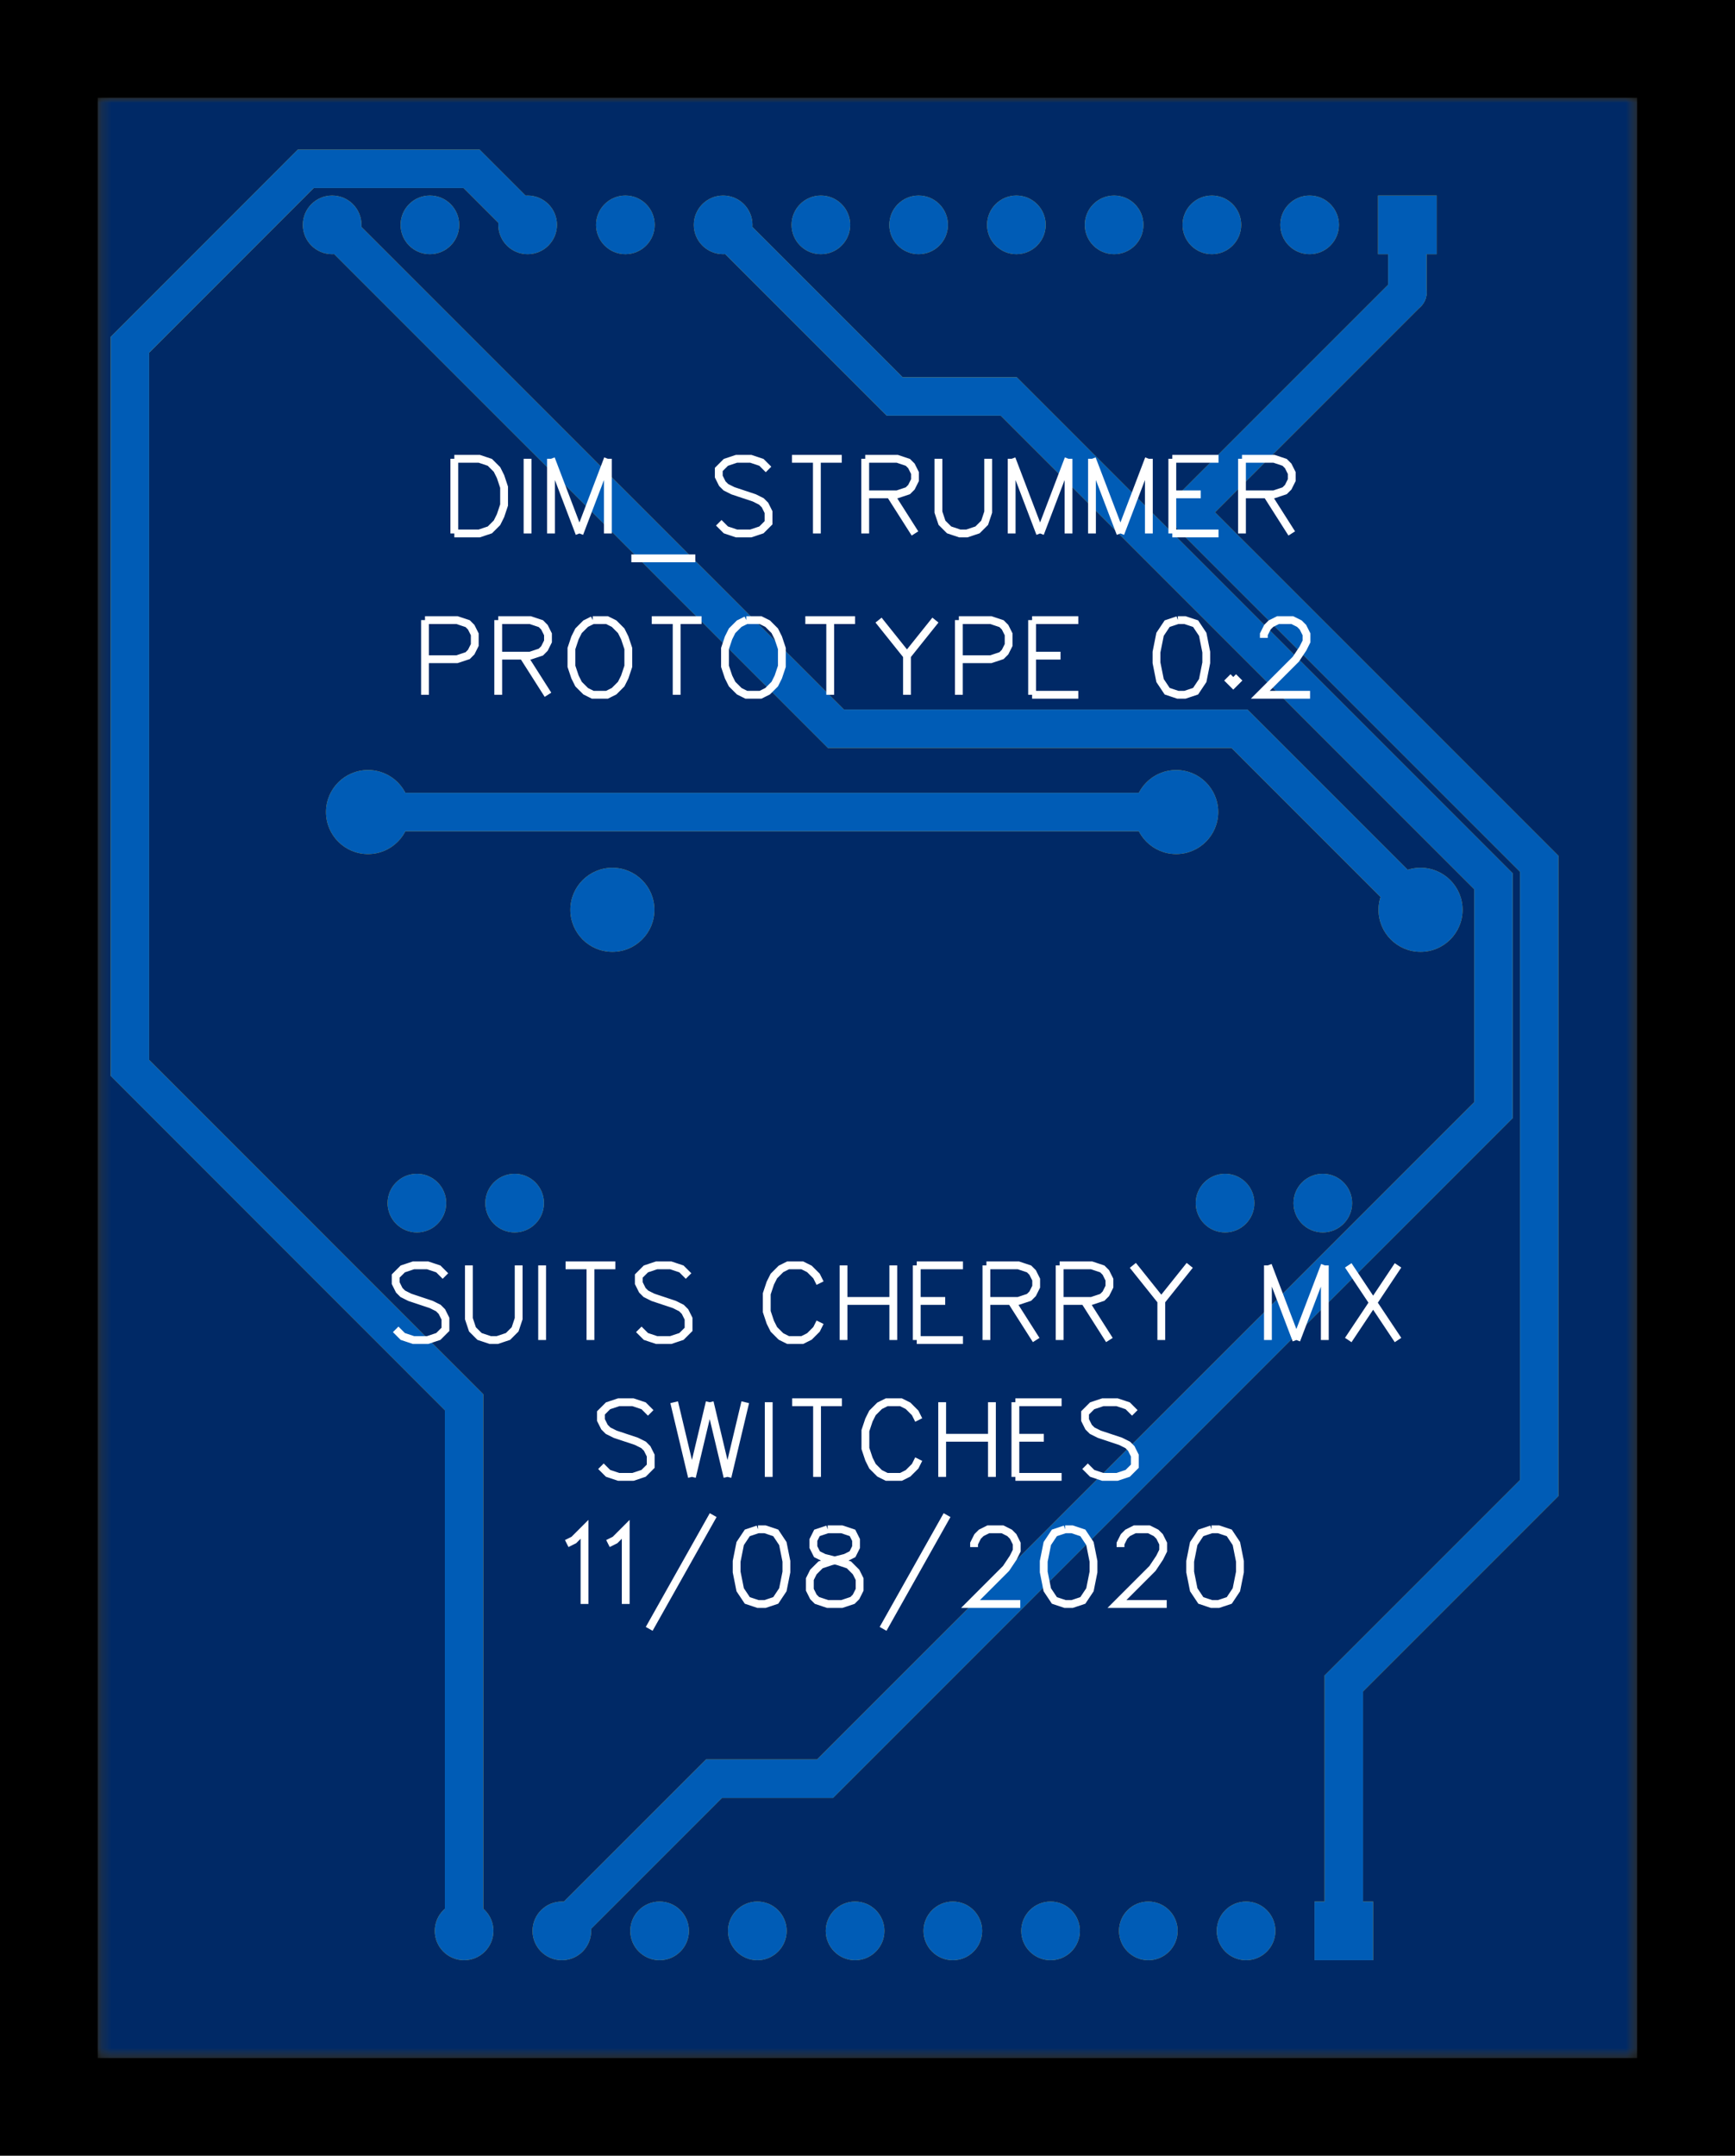 <?xml version="1.0" encoding="utf-8" standalone="no"?><svg xmlns="http://www.w3.org/2000/svg" xmlns:xlink="http://www.w3.org/1999/xlink" width="45.085mm" height="56.007mm" viewBox="4010 3634.5 177.5 220.5"><title>Photo View</title><rect x="4010" y="3634.5" width="177.5" height="220.5" fill="#000000" stroke="none"/><defs xmlns="http://www.w3.org/2000/svg" id="patterns"><pattern id="gridPattern" x="4000" y="3000" width="10" height="10" patternUnits="userSpaceOnUse"><rect id="gridCell" x="0" y="0" width="0.5" height="0.5" fill="#FFFFFF" stroke="none" fill-opacity="0.8"/></pattern><pattern id="gridPattern2" x="4000.5" y="3000.5" width="10" height="10" patternUnits="userSpaceOnUse"><path id="gridCell2" d="M10 0V10H-10" fill="none" stroke="#FFFFFF" stroke-width="0.5" stroke-opacity="0.6"/></pattern><marker id="arrowOnStart" orient="auto" refY="0" refX="0" style="overflow:visible" markerUnits="strokeWidth"><path d="M 2,0 l 4,-2, 0,4 z" stroke-width="6"/></marker><marker id="arrowOnEnd" orient="auto" refY="0" refX="0" style="overflow:visible" markerUnits="strokeWidth"><path d="M -2,0 l -4,-2, 0,4 z" stroke-width="6"/></marker><marker id="arrowOnStartChrome" orient="auto" refY="0" refX="0" style="overflow:visible" markerUnits="strokeWidth"><path d="M 2,0 l 4,-2, 0,4 z" stroke-width="3" stroke="#FFFFFF"/></marker><marker id="arrowOnEndChrome" orient="auto" refY="0" refX="0" style="overflow:visible" markerUnits="strokeWidth"><path d="M -2,0 l -4,-2, 0,4 z" stroke-width="3" stroke="#FFFFFF"/></marker><svg id="icon-lock" title="Unlock" viewBox="0 0 20 20" height="20" width="20"><path stroke="#F0F" stroke-width="2" style="cursor:pointer;fill-opacity:.001;fill:#fff" d="M 5 7 C 5 -1 15 -1 15 7L1 7 1 19 19 19 19 7 15 7"/></svg><mask id="multiLayerMask" maskUnits="userSpaceOnUse" x="4019.6" y="3644.5" width="157.8" height="200.5"><path d="M4020 3845,4020 3644.5,4177.48 3644.5,4177.48 3845z" stroke="none" fill="white"/><g fill="black"><circle cx="4065.45" cy="3687.41" r="0.61" stroke-width="0"/><circle cx="4042.15" cy="3727.56" r="3" stroke-width="0"/><circle cx="4067.15" cy="3717.56" r="3" stroke-width="0"/><circle cx="4062.15" cy="3757.56" r="2" stroke-width="0"/><circle cx="4052.15" cy="3757.56" r="2" stroke-width="0"/><circle cx="4124.83" cy="3727.56" r="3" stroke-width="0"/><circle cx="4149.83" cy="3717.56" r="3" stroke-width="0"/><circle cx="4144.83" cy="3757.56" r="2" stroke-width="0"/><circle cx="4134.83" cy="3757.56" r="2" stroke-width="0"/><circle cx="4050" cy="3832" r="1.8" stroke-width="0"/><circle cx="4060" cy="3832" r="1.8" stroke-width="0"/><circle cx="4070" cy="3832" r="1.8" stroke-width="0"/><circle cx="4080" cy="3832" r="1.8" stroke-width="0"/><circle cx="4090" cy="3832" r="1.8" stroke-width="0"/><circle cx="4100" cy="3832" r="1.8" stroke-width="0"/><circle cx="4110" cy="3832" r="1.8" stroke-width="0"/><circle cx="4120" cy="3832" r="1.8" stroke-width="0"/><circle cx="4130" cy="3832" r="1.8" stroke-width="0"/><circle cx="4140" cy="3832" r="1.8" stroke-width="0"/><circle cx="4043.5" cy="3657.5" r="1.8" stroke-width="0"/><circle cx="4053.5" cy="3657.5" r="1.8" stroke-width="0"/><circle cx="4063.5" cy="3657.5" r="1.8" stroke-width="0"/><circle cx="4073.5" cy="3657.5" r="1.8" stroke-width="0"/><circle cx="4083.5" cy="3657.5" r="1.8" stroke-width="0"/><circle cx="4093.5" cy="3657.5" r="1.8" stroke-width="0"/><circle cx="4103.5" cy="3657.5" r="1.8" stroke-width="0"/><circle cx="4113.5" cy="3657.5" r="1.8" stroke-width="0"/><circle cx="4123.5" cy="3657.5" r="1.8" stroke-width="0"/><circle cx="4133.5" cy="3657.5" r="1.8" stroke-width="0"/><circle cx="4143.5" cy="3657.5" r="1.8" stroke-width="0"/><circle cx="4153.5" cy="3657.5" r="1.8" stroke-width="0"/><circle cx="4057.15" cy="3737.56" r="8.25" stroke-width="0"/><circle cx="4139.83" cy="3737.56" r="8.25" stroke-width="0"/><circle cx="4035.5" cy="3678.5" r="9.842" stroke-width="0"/><circle cx="4161.484" cy="3678.5" r="9.842" stroke-width="0"/><circle cx="4035.5" cy="3812.358" r="9.842" stroke-width="0"/><circle cx="4161.484" cy="3812.358" r="9.842" stroke-width="0"/></g></mask><mask id="topBoardSolderMask" maskUnits="userSpaceOnUse" x="4019.6" y="3644.5" width="157.8" height="200.5"><path d="M4020 3845,4020 3644.5,4177.48 3644.5,4177.48 3845z" stroke="none" fill="white"/><g fill="black"><ellipse cx="4042.15" cy="3727.56" rx="4.7" ry="4.7" stroke-width="0" c_etype="pad_outer"/><ellipse cx="4067.15" cy="3717.56" rx="4.7" ry="4.7" stroke-width="0" c_etype="pad_outer"/><ellipse cx="4062.15" cy="3757.56" rx="3.4" ry="3.4" stroke-width="0" c_etype="pad_outer"/><ellipse cx="4052.15" cy="3757.56" rx="3.4" ry="3.4" stroke-width="0" c_etype="pad_outer"/><ellipse cx="4124.83" cy="3727.56" rx="4.7" ry="4.7" stroke-width="0" c_etype="pad_outer"/><ellipse cx="4149.83" cy="3717.56" rx="4.7" ry="4.7" stroke-width="0" c_etype="pad_outer"/><ellipse cx="4144.83" cy="3757.56" rx="3.4" ry="3.4" stroke-width="0" c_etype="pad_outer"/><ellipse cx="4134.83" cy="3757.56" rx="3.4" ry="3.4" stroke-width="0" c_etype="pad_outer"/><polygon points="4046.6 3835.4 4046.6 3828.6 4053.4 3828.6 4053.4 3835.4" stroke-width="0" c_etype="pad_outer"/><ellipse cx="4060" cy="3832" rx="3.4" ry="3.4" stroke-width="0" c_etype="pad_outer"/><ellipse cx="4070" cy="3832" rx="3.4" ry="3.4" stroke-width="0" c_etype="pad_outer"/><ellipse cx="4080" cy="3832" rx="3.4" ry="3.4" stroke-width="0" c_etype="pad_outer"/><ellipse cx="4090" cy="3832" rx="3.4" ry="3.4" stroke-width="0" c_etype="pad_outer"/><ellipse cx="4100" cy="3832" rx="3.4" ry="3.4" stroke-width="0" c_etype="pad_outer"/><ellipse cx="4110" cy="3832" rx="3.4" ry="3.4" stroke-width="0" c_etype="pad_outer"/><ellipse cx="4120" cy="3832" rx="3.4" ry="3.4" stroke-width="0" c_etype="pad_outer"/><ellipse cx="4130" cy="3832" rx="3.4" ry="3.4" stroke-width="0" c_etype="pad_outer"/><ellipse cx="4140" cy="3832" rx="3.4" ry="3.4" stroke-width="0" c_etype="pad_outer"/><polygon points="4040.1 3660.9 4040.1 3654.1 4046.9 3654.1 4046.9 3660.9" stroke-width="0" c_etype="pad_outer"/><ellipse cx="4053.5" cy="3657.5" rx="3.4" ry="3.4" stroke-width="0" c_etype="pad_outer"/><ellipse cx="4063.5" cy="3657.5" rx="3.4" ry="3.4" stroke-width="0" c_etype="pad_outer"/><ellipse cx="4073.5" cy="3657.5" rx="3.4" ry="3.4" stroke-width="0" c_etype="pad_outer"/><ellipse cx="4083.5" cy="3657.5" rx="3.4" ry="3.4" stroke-width="0" c_etype="pad_outer"/><ellipse cx="4093.5" cy="3657.5" rx="3.4" ry="3.4" stroke-width="0" c_etype="pad_outer"/><ellipse cx="4103.5" cy="3657.5" rx="3.4" ry="3.4" stroke-width="0" c_etype="pad_outer"/><ellipse cx="4113.5" cy="3657.5" rx="3.4" ry="3.4" stroke-width="0" c_etype="pad_outer"/><ellipse cx="4123.5" cy="3657.5" rx="3.4" ry="3.4" stroke-width="0" c_etype="pad_outer"/><ellipse cx="4133.5" cy="3657.5" rx="3.4" ry="3.4" stroke-width="0" c_etype="pad_outer"/><ellipse cx="4143.5" cy="3657.5" rx="3.4" ry="3.4" stroke-width="0" c_etype="pad_outer"/><ellipse cx="4153.5" cy="3657.5" rx="3.4" ry="3.4" stroke-width="0" c_etype="pad_outer"/></g></mask><mask id="topSignalSolderMask" maskUnits="userSpaceOnUse" x="4019.6" y="3644.5" width="157.8" height="200.5"><path d="M4020 3845,4020 3644.5,4177.48 3644.5,4177.48 3845z" stroke="none" fill="white"/><g fill="black"><ellipse cx="4042.15" cy="3727.56" rx="4.7" ry="4.7" stroke-width="0" c_etype="pad_outer"/><ellipse cx="4067.15" cy="3717.56" rx="4.7" ry="4.7" stroke-width="0" c_etype="pad_outer"/><ellipse cx="4062.15" cy="3757.56" rx="3.4" ry="3.4" stroke-width="0" c_etype="pad_outer"/><ellipse cx="4052.15" cy="3757.56" rx="3.4" ry="3.4" stroke-width="0" c_etype="pad_outer"/><ellipse cx="4124.83" cy="3727.56" rx="4.7" ry="4.7" stroke-width="0" c_etype="pad_outer"/><ellipse cx="4149.83" cy="3717.56" rx="4.7" ry="4.7" stroke-width="0" c_etype="pad_outer"/><ellipse cx="4144.83" cy="3757.56" rx="3.4" ry="3.4" stroke-width="0" c_etype="pad_outer"/><ellipse cx="4134.83" cy="3757.56" rx="3.4" ry="3.4" stroke-width="0" c_etype="pad_outer"/><polygon points="4046.6 3835.4 4046.6 3828.6 4053.4 3828.6 4053.4 3835.4" stroke-width="0" c_etype="pad_outer"/><ellipse cx="4060" cy="3832" rx="3.4" ry="3.4" stroke-width="0" c_etype="pad_outer"/><ellipse cx="4070" cy="3832" rx="3.4" ry="3.4" stroke-width="0" c_etype="pad_outer"/><ellipse cx="4080" cy="3832" rx="3.4" ry="3.4" stroke-width="0" c_etype="pad_outer"/><ellipse cx="4090" cy="3832" rx="3.4" ry="3.4" stroke-width="0" c_etype="pad_outer"/><ellipse cx="4100" cy="3832" rx="3.4" ry="3.4" stroke-width="0" c_etype="pad_outer"/><ellipse cx="4110" cy="3832" rx="3.4" ry="3.4" stroke-width="0" c_etype="pad_outer"/><ellipse cx="4120" cy="3832" rx="3.4" ry="3.4" stroke-width="0" c_etype="pad_outer"/><ellipse cx="4130" cy="3832" rx="3.4" ry="3.4" stroke-width="0" c_etype="pad_outer"/><ellipse cx="4140" cy="3832" rx="3.4" ry="3.4" stroke-width="0" c_etype="pad_outer"/><polygon points="4040.1 3660.9 4040.1 3654.1 4046.9 3654.1 4046.9 3660.9" stroke-width="0" c_etype="pad_outer"/><ellipse cx="4053.5" cy="3657.5" rx="3.4" ry="3.4" stroke-width="0" c_etype="pad_outer"/><ellipse cx="4063.5" cy="3657.5" rx="3.4" ry="3.4" stroke-width="0" c_etype="pad_outer"/><ellipse cx="4073.5" cy="3657.5" rx="3.4" ry="3.4" stroke-width="0" c_etype="pad_outer"/><ellipse cx="4083.5" cy="3657.5" rx="3.4" ry="3.4" stroke-width="0" c_etype="pad_outer"/><ellipse cx="4093.5" cy="3657.5" rx="3.4" ry="3.4" stroke-width="0" c_etype="pad_outer"/><ellipse cx="4103.5" cy="3657.5" rx="3.4" ry="3.4" stroke-width="0" c_etype="pad_outer"/><ellipse cx="4113.5" cy="3657.5" rx="3.4" ry="3.4" stroke-width="0" c_etype="pad_outer"/><ellipse cx="4123.5" cy="3657.5" rx="3.4" ry="3.4" stroke-width="0" c_etype="pad_outer"/><ellipse cx="4133.5" cy="3657.5" rx="3.4" ry="3.4" stroke-width="0" c_etype="pad_outer"/><ellipse cx="4143.5" cy="3657.5" rx="3.4" ry="3.4" stroke-width="0" c_etype="pad_outer"/><ellipse cx="4153.5" cy="3657.5" rx="3.4" ry="3.4" stroke-width="0" c_etype="pad_outer"/></g></mask><mask id="bottomBoardSolderMask" maskUnits="userSpaceOnUse" x="4019.6" y="3644.5" width="157.8" height="200.5"><path d="M4020 3845,4020 3644.5,4177.48 3644.5,4177.48 3845z" stroke="none" fill="white"/><g fill="black"><ellipse cx="4042.15" cy="3727.56" rx="4.7" ry="4.7" stroke-width="0" c_etype="pad_outer"/><ellipse cx="4067.15" cy="3717.56" rx="4.7" ry="4.7" stroke-width="0" c_etype="pad_outer"/><ellipse cx="4062.15" cy="3757.56" rx="3.4" ry="3.4" stroke-width="0" c_etype="pad_outer"/><ellipse cx="4052.15" cy="3757.56" rx="3.4" ry="3.4" stroke-width="0" c_etype="pad_outer"/><ellipse cx="4124.83" cy="3727.56" rx="4.7" ry="4.7" stroke-width="0" c_etype="pad_outer"/><ellipse cx="4149.83" cy="3717.56" rx="4.7" ry="4.7" stroke-width="0" c_etype="pad_outer"/><ellipse cx="4144.83" cy="3757.56" rx="3.4" ry="3.4" stroke-width="0" c_etype="pad_outer"/><ellipse cx="4134.83" cy="3757.56" rx="3.4" ry="3.4" stroke-width="0" c_etype="pad_outer"/><polygon points="4046.6 3835.4 4046.6 3828.6 4053.4 3828.6 4053.4 3835.4" stroke-width="0" c_etype="pad_outer"/><ellipse cx="4060" cy="3832" rx="3.4" ry="3.4" stroke-width="0" c_etype="pad_outer"/><ellipse cx="4070" cy="3832" rx="3.4" ry="3.4" stroke-width="0" c_etype="pad_outer"/><ellipse cx="4080" cy="3832" rx="3.4" ry="3.4" stroke-width="0" c_etype="pad_outer"/><ellipse cx="4090" cy="3832" rx="3.4" ry="3.4" stroke-width="0" c_etype="pad_outer"/><ellipse cx="4100" cy="3832" rx="3.4" ry="3.4" stroke-width="0" c_etype="pad_outer"/><ellipse cx="4110" cy="3832" rx="3.4" ry="3.4" stroke-width="0" c_etype="pad_outer"/><ellipse cx="4120" cy="3832" rx="3.4" ry="3.4" stroke-width="0" c_etype="pad_outer"/><ellipse cx="4130" cy="3832" rx="3.4" ry="3.4" stroke-width="0" c_etype="pad_outer"/><ellipse cx="4140" cy="3832" rx="3.4" ry="3.4" stroke-width="0" c_etype="pad_outer"/><polygon points="4040.1 3660.9 4040.1 3654.1 4046.9 3654.1 4046.9 3660.9" stroke-width="0" c_etype="pad_outer"/><ellipse cx="4053.5" cy="3657.5" rx="3.4" ry="3.4" stroke-width="0" c_etype="pad_outer"/><ellipse cx="4063.5" cy="3657.5" rx="3.4" ry="3.4" stroke-width="0" c_etype="pad_outer"/><ellipse cx="4073.5" cy="3657.5" rx="3.4" ry="3.4" stroke-width="0" c_etype="pad_outer"/><ellipse cx="4083.5" cy="3657.5" rx="3.4" ry="3.4" stroke-width="0" c_etype="pad_outer"/><ellipse cx="4093.5" cy="3657.5" rx="3.4" ry="3.4" stroke-width="0" c_etype="pad_outer"/><ellipse cx="4103.5" cy="3657.5" rx="3.4" ry="3.4" stroke-width="0" c_etype="pad_outer"/><ellipse cx="4113.5" cy="3657.5" rx="3.4" ry="3.4" stroke-width="0" c_etype="pad_outer"/><ellipse cx="4123.5" cy="3657.5" rx="3.4" ry="3.4" stroke-width="0" c_etype="pad_outer"/><ellipse cx="4133.5" cy="3657.5" rx="3.4" ry="3.4" stroke-width="0" c_etype="pad_outer"/><ellipse cx="4143.5" cy="3657.5" rx="3.4" ry="3.4" stroke-width="0" c_etype="pad_outer"/><ellipse cx="4153.5" cy="3657.5" rx="3.4" ry="3.4" stroke-width="0" c_etype="pad_outer"/></g></mask><mask id="bottomSignalSolderMask" maskUnits="userSpaceOnUse" x="4019.6" y="3644.5" width="157.8" height="200.5"><path d="M4020 3845,4020 3644.5,4177.48 3644.5,4177.48 3845z" stroke="none" fill="white"/><g fill="black"><ellipse cx="4042.15" cy="3727.56" rx="4.7" ry="4.7" stroke-width="0" c_etype="pad_outer"/><ellipse cx="4067.15" cy="3717.56" rx="4.7" ry="4.7" stroke-width="0" c_etype="pad_outer"/><ellipse cx="4062.15" cy="3757.56" rx="3.4" ry="3.4" stroke-width="0" c_etype="pad_outer"/><ellipse cx="4052.15" cy="3757.56" rx="3.4" ry="3.4" stroke-width="0" c_etype="pad_outer"/><ellipse cx="4124.83" cy="3727.56" rx="4.7" ry="4.7" stroke-width="0" c_etype="pad_outer"/><ellipse cx="4149.83" cy="3717.56" rx="4.7" ry="4.7" stroke-width="0" c_etype="pad_outer"/><ellipse cx="4144.83" cy="3757.56" rx="3.4" ry="3.4" stroke-width="0" c_etype="pad_outer"/><ellipse cx="4134.83" cy="3757.56" rx="3.4" ry="3.4" stroke-width="0" c_etype="pad_outer"/><polygon points="4046.6 3835.4 4046.6 3828.6 4053.4 3828.6 4053.4 3835.4" stroke-width="0" c_etype="pad_outer"/><ellipse cx="4060" cy="3832" rx="3.4" ry="3.4" stroke-width="0" c_etype="pad_outer"/><ellipse cx="4070" cy="3832" rx="3.4" ry="3.4" stroke-width="0" c_etype="pad_outer"/><ellipse cx="4080" cy="3832" rx="3.4" ry="3.4" stroke-width="0" c_etype="pad_outer"/><ellipse cx="4090" cy="3832" rx="3.4" ry="3.4" stroke-width="0" c_etype="pad_outer"/><ellipse cx="4100" cy="3832" rx="3.4" ry="3.4" stroke-width="0" c_etype="pad_outer"/><ellipse cx="4110" cy="3832" rx="3.4" ry="3.4" stroke-width="0" c_etype="pad_outer"/><ellipse cx="4120" cy="3832" rx="3.4" ry="3.4" stroke-width="0" c_etype="pad_outer"/><ellipse cx="4130" cy="3832" rx="3.4" ry="3.4" stroke-width="0" c_etype="pad_outer"/><ellipse cx="4140" cy="3832" rx="3.4" ry="3.4" stroke-width="0" c_etype="pad_outer"/><polygon points="4040.1 3660.9 4040.1 3654.1 4046.9 3654.1 4046.9 3660.9" stroke-width="0" c_etype="pad_outer"/><ellipse cx="4053.5" cy="3657.5" rx="3.4" ry="3.4" stroke-width="0" c_etype="pad_outer"/><ellipse cx="4063.5" cy="3657.5" rx="3.4" ry="3.4" stroke-width="0" c_etype="pad_outer"/><ellipse cx="4073.5" cy="3657.5" rx="3.4" ry="3.4" stroke-width="0" c_etype="pad_outer"/><ellipse cx="4083.5" cy="3657.5" rx="3.4" ry="3.4" stroke-width="0" c_etype="pad_outer"/><ellipse cx="4093.5" cy="3657.5" rx="3.4" ry="3.4" stroke-width="0" c_etype="pad_outer"/><ellipse cx="4103.5" cy="3657.5" rx="3.4" ry="3.4" stroke-width="0" c_etype="pad_outer"/><ellipse cx="4113.5" cy="3657.5" rx="3.4" ry="3.4" stroke-width="0" c_etype="pad_outer"/><ellipse cx="4123.5" cy="3657.5" rx="3.4" ry="3.4" stroke-width="0" c_etype="pad_outer"/><ellipse cx="4133.5" cy="3657.5" rx="3.4" ry="3.4" stroke-width="0" c_etype="pad_outer"/><ellipse cx="4143.5" cy="3657.5" rx="3.4" ry="3.4" stroke-width="0" c_etype="pad_outer"/><ellipse cx="4153.5" cy="3657.5" rx="3.4" ry="3.4" stroke-width="0" c_etype="pad_outer"/></g></mask></defs><g xmlns="http://www.w3.org/2000/svg" id="g1" mask="url(#multiLayerMask)" class="photoview" transform="matrix(-1, 0, 0, 1, 8197.48, 0)"><g id="layer_other" class="shapeBox"><path d="M4020 3845,4020 3644.5,4177.48 3644.5,4177.48 3845z" stroke="none" id="boardOutlineReal" fill="#80785F"/><path d="M4020 3845,4020 3644.5,4177.48 3644.5,4177.48 3845z" stroke="none" id="topBoardSolderReal" mask="url(#topBoardSolderMask)" fill="#002966" display="none"/><g id="topSignalReal" fill="#DCAA14" stroke="#DCAA14" display="none"><polyline points="4065.45 3687.41 4067.15 3689.11 4067.15 3717.56" stroke-width="3.937" c_shapetype="line" stroke-linecap="round" fill="none" layerid="1" net="" id="gge1164_1" locked="0"/><polyline points="4053.5 3657.5 4053.5 3703.33 4034.87 3721.96 4034.87 3775.43 4060 3800.55 4060 3832" stroke-width="3.937" c_shapetype="line" stroke-linecap="round" fill="none" layerid="1" net="" id="gge1167_1" locked="0"/><polyline points="4073.5 3657.5 4075.61 3659.61 4075.61 3827.61 4080 3832" stroke-width="3.937" c_shapetype="line" stroke-linecap="round" fill="none" layerid="1" net="" id="gge1168_1" locked="0"/><polyline points="4123.5 3657.5 4117.8 3663.2 4117.8 3829.8 4120 3832" stroke-width="3.937" c_shapetype="line" stroke-linecap="round" fill="none" layerid="1" net="" id="gge1169_1" locked="0"/><polyline points="4103.5 3657.5 4103.5 3825.5 4110 3832" stroke-width="3.937" c_shapetype="line" stroke-linecap="round" fill="none" layerid="1" net="" id="gge1170_1" locked="0"/><polyline points="4093.5 3657.5 4093.5 3825.5 4100 3832" stroke-width="3.937" c_shapetype="line" stroke-linecap="round" fill="none" layerid="1" net="" id="gge1171_1" locked="0"/><polyline points="4083.5 3657.5 4083.5 3825.5 4090 3832" stroke-width="3.937" c_shapetype="line" stroke-linecap="round" fill="none" layerid="1" net="" id="gge1172_1" locked="0"/><polyline points="4070 3832 4070 3730.33 4059.87 3720.19 4059.87 3661.14 4063.5 3657.5" stroke-width="3.937" c_shapetype="line" stroke-linecap="round" fill="none" layerid="1" net="" id="gge1173_1" locked="0"/><polyline points="4143.5 3657.5 4143.5 3708.89 4124.83 3727.56" stroke-width="3.937" c_shapetype="line" stroke-linecap="round" fill="none" layerid="1" net="" id="gge1175_1" locked="0"/><g c_partid="part_via" c_etype="pinpart" layerid="11" id="gge1165_11" c_origin="4065.45,3687.41" net="" c_rotation="undefined"><circle cx="4065.45" cy="3687.41" r="1.201" stroke-width="0"/></g><g c_partid="part_pad" c_etype="pinpart" layerid="11" id="gge860_11" c_origin="4042.15,3727.56" net="" c_rotation="0" c_width="8.6" c_height="8.6"><ellipse cx="4042.15" cy="3727.56" rx="4.3" ry="4.3" stroke-width="0" c_etype="pad_shell"/></g><g c_partid="part_pad" c_etype="pinpart" layerid="11" id="gge865_11" c_origin="4067.15,3717.56" net="" c_rotation="0" c_width="8.6" c_height="8.6"><ellipse cx="4067.15" cy="3717.56" rx="4.3" ry="4.3" stroke-width="0" c_etype="pad_shell"/></g><g c_partid="part_pad" c_etype="pinpart" layerid="11" id="gge870_11" c_origin="4062.15,3757.56" net="" c_rotation="0" c_width="6" c_height="6"><ellipse cx="4062.15" cy="3757.56" rx="3" ry="3" stroke-width="0" c_etype="pad_shell"/></g><g c_partid="part_pad" c_etype="pinpart" layerid="11" id="gge875_11" c_origin="4052.15,3757.56" net="" c_rotation="0" c_width="6" c_height="6"><ellipse cx="4052.15" cy="3757.56" rx="3" ry="3" stroke-width="0" c_etype="pad_shell"/></g><g c_partid="part_pad" c_etype="pinpart" layerid="11" id="gge901_11" c_origin="4124.83,3727.56" net="" c_rotation="0" c_width="8.6" c_height="8.6"><ellipse cx="4124.83" cy="3727.56" rx="4.3" ry="4.3" stroke-width="0" c_etype="pad_shell"/></g><g c_partid="part_pad" c_etype="pinpart" layerid="11" id="gge906_11" c_origin="4149.83,3717.56" net="" c_rotation="0" c_width="8.6" c_height="8.6"><ellipse cx="4149.83" cy="3717.56" rx="4.3" ry="4.3" stroke-width="0" c_etype="pad_shell"/></g><g c_partid="part_pad" c_etype="pinpart" layerid="11" id="gge911_11" c_origin="4144.83,3757.56" net="" c_rotation="0" c_width="6" c_height="6"><ellipse cx="4144.83" cy="3757.56" rx="3" ry="3" stroke-width="0" c_etype="pad_shell"/></g><g c_partid="part_pad" c_etype="pinpart" layerid="11" id="gge916_11" c_origin="4134.83,3757.56" net="" c_rotation="0" c_width="6" c_height="6"><ellipse cx="4134.83" cy="3757.56" rx="3" ry="3" stroke-width="0" c_etype="pad_shell"/></g><g c_partid="part_pad" c_etype="pinpart" layerid="11" id="gge1017_11" c_origin="4050,3832" net="" c_rotation="0" c_width="6" c_height="6"><polygon points="4047 3829 4053 3829 4053 3835 4047 3835" stroke-width="0" c_etype="pad_shell"/></g><g c_partid="part_pad" c_etype="pinpart" layerid="11" id="gge1022_11" c_origin="4060,3832" net="" c_rotation="0" c_width="6" c_height="6"><ellipse cx="4060" cy="3832" rx="3" ry="3" stroke-width="0" c_etype="pad_shell"/></g><g c_partid="part_pad" c_etype="pinpart" layerid="11" id="gge1027_11" c_origin="4070,3832" net="" c_rotation="0" c_width="6" c_height="6"><ellipse cx="4070" cy="3832" rx="3" ry="3" stroke-width="0" c_etype="pad_shell"/></g><g c_partid="part_pad" c_etype="pinpart" layerid="11" id="gge1032_11" c_origin="4080,3832" net="" c_rotation="0" c_width="6" c_height="6"><ellipse cx="4080" cy="3832" rx="3" ry="3" stroke-width="0" c_etype="pad_shell"/></g><g c_partid="part_pad" c_etype="pinpart" layerid="11" id="gge1037_11" c_origin="4090,3832" net="" c_rotation="0" c_width="6" c_height="6"><ellipse cx="4090" cy="3832" rx="3" ry="3" stroke-width="0" c_etype="pad_shell"/></g><g c_partid="part_pad" c_etype="pinpart" layerid="11" id="gge1042_11" c_origin="4100,3832" net="" c_rotation="0" c_width="6" c_height="6"><ellipse cx="4100" cy="3832" rx="3" ry="3" stroke-width="0" c_etype="pad_shell"/></g><g c_partid="part_pad" c_etype="pinpart" layerid="11" id="gge1047_11" c_origin="4110,3832" net="" c_rotation="0" c_width="6" c_height="6"><ellipse cx="4110" cy="3832" rx="3" ry="3" stroke-width="0" c_etype="pad_shell"/></g><g c_partid="part_pad" c_etype="pinpart" layerid="11" id="gge1052_11" c_origin="4120,3832" net="" c_rotation="0" c_width="6" c_height="6"><ellipse cx="4120" cy="3832" rx="3" ry="3" stroke-width="0" c_etype="pad_shell"/></g><g c_partid="part_pad" c_etype="pinpart" layerid="11" id="gge1057_11" c_origin="4130,3832" net="" c_rotation="0" c_width="6" c_height="6"><ellipse cx="4130" cy="3832" rx="3" ry="3" stroke-width="0" c_etype="pad_shell"/></g><g c_partid="part_pad" c_etype="pinpart" layerid="11" id="gge1062_11" c_origin="4140,3832" net="" c_rotation="0" c_width="6" c_height="6"><ellipse cx="4140" cy="3832" rx="3" ry="3" stroke-width="0" c_etype="pad_shell"/></g><g c_partid="part_pad" c_etype="pinpart" layerid="11" id="gge1074_11" c_origin="4043.5,3657.5" net="" c_rotation="0" c_width="6" c_height="6"><polygon points="4040.5 3654.5 4046.5 3654.5 4046.5 3660.5 4040.5 3660.5" stroke-width="0" c_etype="pad_shell"/></g><g c_partid="part_pad" c_etype="pinpart" layerid="11" id="gge1079_11" c_origin="4053.5,3657.5" net="" c_rotation="0" c_width="6" c_height="6"><ellipse cx="4053.5" cy="3657.5" rx="3" ry="3" stroke-width="0" c_etype="pad_shell"/></g><g c_partid="part_pad" c_etype="pinpart" layerid="11" id="gge1084_11" c_origin="4063.5,3657.5" net="" c_rotation="0" c_width="6" c_height="6"><ellipse cx="4063.5" cy="3657.5" rx="3" ry="3" stroke-width="0" c_etype="pad_shell"/></g><g c_partid="part_pad" c_etype="pinpart" layerid="11" id="gge1089_11" c_origin="4073.5,3657.5" net="" c_rotation="0" c_width="6" c_height="6"><ellipse cx="4073.5" cy="3657.5" rx="3" ry="3" stroke-width="0" c_etype="pad_shell"/></g><g c_partid="part_pad" c_etype="pinpart" layerid="11" id="gge1094_11" c_origin="4083.5,3657.5" net="" c_rotation="0" c_width="6" c_height="6"><ellipse cx="4083.5" cy="3657.5" rx="3" ry="3" stroke-width="0" c_etype="pad_shell"/></g><g c_partid="part_pad" c_etype="pinpart" layerid="11" id="gge1099_11" c_origin="4093.5,3657.5" net="" c_rotation="0" c_width="6" c_height="6"><ellipse cx="4093.5" cy="3657.5" rx="3" ry="3" stroke-width="0" c_etype="pad_shell"/></g><g c_partid="part_pad" c_etype="pinpart" layerid="11" id="gge1104_11" c_origin="4103.5,3657.5" net="" c_rotation="0" c_width="6" c_height="6"><ellipse cx="4103.5" cy="3657.5" rx="3" ry="3" stroke-width="0" c_etype="pad_shell"/></g><g c_partid="part_pad" c_etype="pinpart" layerid="11" id="gge1109_11" c_origin="4113.5,3657.5" net="" c_rotation="0" c_width="6" c_height="6"><ellipse cx="4113.5" cy="3657.5" rx="3" ry="3" stroke-width="0" c_etype="pad_shell"/></g><g c_partid="part_pad" c_etype="pinpart" layerid="11" id="gge1114_11" c_origin="4123.5,3657.5" net="" c_rotation="0" c_width="6" c_height="6"><ellipse cx="4123.5" cy="3657.5" rx="3" ry="3" stroke-width="0" c_etype="pad_shell"/></g><g c_partid="part_pad" c_etype="pinpart" layerid="11" id="gge1119_11" c_origin="4133.5,3657.5" net="" c_rotation="0" c_width="6" c_height="6"><ellipse cx="4133.5" cy="3657.5" rx="3" ry="3" stroke-width="0" c_etype="pad_shell"/></g><g c_partid="part_pad" c_etype="pinpart" layerid="11" id="gge1124_11" c_origin="4143.5,3657.5" net="" c_rotation="0" c_width="6" c_height="6"><ellipse cx="4143.5" cy="3657.5" rx="3" ry="3" stroke-width="0" c_etype="pad_shell"/></g><g c_partid="part_pad" c_etype="pinpart" layerid="11" id="gge1129_11" c_origin="4153.5,3657.5" net="" c_rotation="0" c_width="6" c_height="6"><ellipse cx="4153.5" cy="3657.5" rx="3" ry="3" stroke-width="0" c_etype="pad_shell"/></g></g><g id="topSignalSolderReal" mask="url(#topSignalSolderMask)" fill="#005CB6" stroke="#005CB6" display="none"><polyline points="4065.45 3687.41 4067.15 3689.11 4067.15 3717.56" stroke-width="3.937" c_shapetype="line" stroke-linecap="round" fill="none" layerid="1" net="" id="gge1164_1" locked="0"/><polyline points="4053.5 3657.5 4053.5 3703.33 4034.87 3721.96 4034.87 3775.43 4060 3800.55 4060 3832" stroke-width="3.937" c_shapetype="line" stroke-linecap="round" fill="none" layerid="1" net="" id="gge1167_1" locked="0"/><polyline points="4073.5 3657.5 4075.61 3659.61 4075.61 3827.61 4080 3832" stroke-width="3.937" c_shapetype="line" stroke-linecap="round" fill="none" layerid="1" net="" id="gge1168_1" locked="0"/><polyline points="4123.5 3657.5 4117.8 3663.2 4117.8 3829.8 4120 3832" stroke-width="3.937" c_shapetype="line" stroke-linecap="round" fill="none" layerid="1" net="" id="gge1169_1" locked="0"/><polyline points="4103.5 3657.5 4103.5 3825.5 4110 3832" stroke-width="3.937" c_shapetype="line" stroke-linecap="round" fill="none" layerid="1" net="" id="gge1170_1" locked="0"/><polyline points="4093.5 3657.5 4093.5 3825.5 4100 3832" stroke-width="3.937" c_shapetype="line" stroke-linecap="round" fill="none" layerid="1" net="" id="gge1171_1" locked="0"/><polyline points="4083.5 3657.5 4083.5 3825.5 4090 3832" stroke-width="3.937" c_shapetype="line" stroke-linecap="round" fill="none" layerid="1" net="" id="gge1172_1" locked="0"/><polyline points="4070 3832 4070 3730.33 4059.87 3720.19 4059.87 3661.14 4063.5 3657.5" stroke-width="3.937" c_shapetype="line" stroke-linecap="round" fill="none" layerid="1" net="" id="gge1173_1" locked="0"/><polyline points="4143.5 3657.5 4143.5 3708.89 4124.83 3727.56" stroke-width="3.937" c_shapetype="line" stroke-linecap="round" fill="none" layerid="1" net="" id="gge1175_1" locked="0"/><g c_partid="part_via" c_etype="pinpart" layerid="11" id="gge1165_11" c_origin="4065.45,3687.41" net="" c_rotation="undefined"><circle cx="4065.45" cy="3687.41" r="1.201" stroke-width="0"/></g><g c_partid="part_pad" c_etype="pinpart" layerid="11" id="gge860_11" c_origin="4042.15,3727.56" net="" c_rotation="0" c_width="8.6" c_height="8.6"><ellipse cx="4042.15" cy="3727.56" rx="4.3" ry="4.3" stroke-width="0" c_etype="pad_shell"/></g><g c_partid="part_pad" c_etype="pinpart" layerid="11" id="gge865_11" c_origin="4067.15,3717.56" net="" c_rotation="0" c_width="8.6" c_height="8.6"><ellipse cx="4067.15" cy="3717.56" rx="4.3" ry="4.3" stroke-width="0" c_etype="pad_shell"/></g><g c_partid="part_pad" c_etype="pinpart" layerid="11" id="gge870_11" c_origin="4062.15,3757.56" net="" c_rotation="0" c_width="6" c_height="6"><ellipse cx="4062.15" cy="3757.56" rx="3" ry="3" stroke-width="0" c_etype="pad_shell"/></g><g c_partid="part_pad" c_etype="pinpart" layerid="11" id="gge875_11" c_origin="4052.15,3757.56" net="" c_rotation="0" c_width="6" c_height="6"><ellipse cx="4052.15" cy="3757.56" rx="3" ry="3" stroke-width="0" c_etype="pad_shell"/></g><g c_partid="part_pad" c_etype="pinpart" layerid="11" id="gge901_11" c_origin="4124.83,3727.56" net="" c_rotation="0" c_width="8.6" c_height="8.6"><ellipse cx="4124.83" cy="3727.56" rx="4.3" ry="4.3" stroke-width="0" c_etype="pad_shell"/></g><g c_partid="part_pad" c_etype="pinpart" layerid="11" id="gge906_11" c_origin="4149.83,3717.56" net="" c_rotation="0" c_width="8.6" c_height="8.6"><ellipse cx="4149.83" cy="3717.56" rx="4.3" ry="4.3" stroke-width="0" c_etype="pad_shell"/></g><g c_partid="part_pad" c_etype="pinpart" layerid="11" id="gge911_11" c_origin="4144.83,3757.56" net="" c_rotation="0" c_width="6" c_height="6"><ellipse cx="4144.83" cy="3757.56" rx="3" ry="3" stroke-width="0" c_etype="pad_shell"/></g><g c_partid="part_pad" c_etype="pinpart" layerid="11" id="gge916_11" c_origin="4134.83,3757.56" net="" c_rotation="0" c_width="6" c_height="6"><ellipse cx="4134.83" cy="3757.56" rx="3" ry="3" stroke-width="0" c_etype="pad_shell"/></g><g c_partid="part_pad" c_etype="pinpart" layerid="11" id="gge1017_11" c_origin="4050,3832" net="" c_rotation="0" c_width="6" c_height="6"><polygon points="4047 3829 4053 3829 4053 3835 4047 3835" stroke-width="0" c_etype="pad_shell"/></g><g c_partid="part_pad" c_etype="pinpart" layerid="11" id="gge1022_11" c_origin="4060,3832" net="" c_rotation="0" c_width="6" c_height="6"><ellipse cx="4060" cy="3832" rx="3" ry="3" stroke-width="0" c_etype="pad_shell"/></g><g c_partid="part_pad" c_etype="pinpart" layerid="11" id="gge1027_11" c_origin="4070,3832" net="" c_rotation="0" c_width="6" c_height="6"><ellipse cx="4070" cy="3832" rx="3" ry="3" stroke-width="0" c_etype="pad_shell"/></g><g c_partid="part_pad" c_etype="pinpart" layerid="11" id="gge1032_11" c_origin="4080,3832" net="" c_rotation="0" c_width="6" c_height="6"><ellipse cx="4080" cy="3832" rx="3" ry="3" stroke-width="0" c_etype="pad_shell"/></g><g c_partid="part_pad" c_etype="pinpart" layerid="11" id="gge1037_11" c_origin="4090,3832" net="" c_rotation="0" c_width="6" c_height="6"><ellipse cx="4090" cy="3832" rx="3" ry="3" stroke-width="0" c_etype="pad_shell"/></g><g c_partid="part_pad" c_etype="pinpart" layerid="11" id="gge1042_11" c_origin="4100,3832" net="" c_rotation="0" c_width="6" c_height="6"><ellipse cx="4100" cy="3832" rx="3" ry="3" stroke-width="0" c_etype="pad_shell"/></g><g c_partid="part_pad" c_etype="pinpart" layerid="11" id="gge1047_11" c_origin="4110,3832" net="" c_rotation="0" c_width="6" c_height="6"><ellipse cx="4110" cy="3832" rx="3" ry="3" stroke-width="0" c_etype="pad_shell"/></g><g c_partid="part_pad" c_etype="pinpart" layerid="11" id="gge1052_11" c_origin="4120,3832" net="" c_rotation="0" c_width="6" c_height="6"><ellipse cx="4120" cy="3832" rx="3" ry="3" stroke-width="0" c_etype="pad_shell"/></g><g c_partid="part_pad" c_etype="pinpart" layerid="11" id="gge1057_11" c_origin="4130,3832" net="" c_rotation="0" c_width="6" c_height="6"><ellipse cx="4130" cy="3832" rx="3" ry="3" stroke-width="0" c_etype="pad_shell"/></g><g c_partid="part_pad" c_etype="pinpart" layerid="11" id="gge1062_11" c_origin="4140,3832" net="" c_rotation="0" c_width="6" c_height="6"><ellipse cx="4140" cy="3832" rx="3" ry="3" stroke-width="0" c_etype="pad_shell"/></g><g c_partid="part_pad" c_etype="pinpart" layerid="11" id="gge1074_11" c_origin="4043.5,3657.5" net="" c_rotation="0" c_width="6" c_height="6"><polygon points="4040.5 3654.5 4046.5 3654.5 4046.5 3660.5 4040.5 3660.5" stroke-width="0" c_etype="pad_shell"/></g><g c_partid="part_pad" c_etype="pinpart" layerid="11" id="gge1079_11" c_origin="4053.5,3657.5" net="" c_rotation="0" c_width="6" c_height="6"><ellipse cx="4053.5" cy="3657.5" rx="3" ry="3" stroke-width="0" c_etype="pad_shell"/></g><g c_partid="part_pad" c_etype="pinpart" layerid="11" id="gge1084_11" c_origin="4063.5,3657.5" net="" c_rotation="0" c_width="6" c_height="6"><ellipse cx="4063.5" cy="3657.5" rx="3" ry="3" stroke-width="0" c_etype="pad_shell"/></g><g c_partid="part_pad" c_etype="pinpart" layerid="11" id="gge1089_11" c_origin="4073.5,3657.5" net="" c_rotation="0" c_width="6" c_height="6"><ellipse cx="4073.5" cy="3657.5" rx="3" ry="3" stroke-width="0" c_etype="pad_shell"/></g><g c_partid="part_pad" c_etype="pinpart" layerid="11" id="gge1094_11" c_origin="4083.5,3657.5" net="" c_rotation="0" c_width="6" c_height="6"><ellipse cx="4083.5" cy="3657.5" rx="3" ry="3" stroke-width="0" c_etype="pad_shell"/></g><g c_partid="part_pad" c_etype="pinpart" layerid="11" id="gge1099_11" c_origin="4093.5,3657.5" net="" c_rotation="0" c_width="6" c_height="6"><ellipse cx="4093.5" cy="3657.5" rx="3" ry="3" stroke-width="0" c_etype="pad_shell"/></g><g c_partid="part_pad" c_etype="pinpart" layerid="11" id="gge1104_11" c_origin="4103.5,3657.5" net="" c_rotation="0" c_width="6" c_height="6"><ellipse cx="4103.5" cy="3657.5" rx="3" ry="3" stroke-width="0" c_etype="pad_shell"/></g><g c_partid="part_pad" c_etype="pinpart" layerid="11" id="gge1109_11" c_origin="4113.5,3657.5" net="" c_rotation="0" c_width="6" c_height="6"><ellipse cx="4113.5" cy="3657.5" rx="3" ry="3" stroke-width="0" c_etype="pad_shell"/></g><g c_partid="part_pad" c_etype="pinpart" layerid="11" id="gge1114_11" c_origin="4123.5,3657.5" net="" c_rotation="0" c_width="6" c_height="6"><ellipse cx="4123.5" cy="3657.5" rx="3" ry="3" stroke-width="0" c_etype="pad_shell"/></g><g c_partid="part_pad" c_etype="pinpart" layerid="11" id="gge1119_11" c_origin="4133.5,3657.5" net="" c_rotation="0" c_width="6" c_height="6"><ellipse cx="4133.5" cy="3657.5" rx="3" ry="3" stroke-width="0" c_etype="pad_shell"/></g><g c_partid="part_pad" c_etype="pinpart" layerid="11" id="gge1124_11" c_origin="4143.5,3657.5" net="" c_rotation="0" c_width="6" c_height="6"><ellipse cx="4143.5" cy="3657.5" rx="3" ry="3" stroke-width="0" c_etype="pad_shell"/></g><g c_partid="part_pad" c_etype="pinpart" layerid="11" id="gge1129_11" c_origin="4153.5,3657.5" net="" c_rotation="0" c_width="6" c_height="6"><ellipse cx="4153.5" cy="3657.5" rx="3" ry="3" stroke-width="0" c_etype="pad_shell"/></g></g><g id="topSilkLayer" fill="#FFFFFF" stroke="#FFFFFF" display="none"><polyline points="4109 3706.5 4171 3706.5 4171 3768.5 4109 3768.5 4109 3706.5" stroke-width="1" c_shapetype="line" stroke-linecap="round" fill="none" layerid="3" net="" id="gge629_3" locked="0"/><polyline points="4026.5 3706.5 4088 3706.5 4088 3768.5 4026.5 3768.5 4026.5 3706.5" stroke-width="1" c_shapetype="line" stroke-linecap="round" fill="none" layerid="3" net="" id="gge627_3" locked="0"/><polyline points="4044.5 3826.5 4145.5 3826.5 4145.5 3837.5 4044.5 3837.5 4044.5 3826.5" stroke-width="1" c_shapetype="line" stroke-linecap="round" fill="none" layerid="3" net="" id="gge1016_3" locked="0"/><polyline points="4038 3652 4159 3652 4159 3663 4038 3663 4038 3652" stroke-width="1" c_shapetype="line" stroke-linecap="round" fill="none" layerid="3" net="" id="gge1073_3" locked="0"/><g c_partid="part_pcbtext" c_etype="pinpart" c_origin="4142.5,3824.5" c_rotation="90" c_mirror="0" id="gge692_3" locked="0" layerid="3" c_shapetype="group"><path c_fontsize="5.905" c_fontfamily="" c_text="MID" d="M 4136.54 3824.5 L 4142.18 3824.5 M 4136.54 3824.5 L 4142.18 3822.35 M 4136.54 3820.21 L 4142.18 3822.35 M 4136.54 3820.21 L 4142.18 3820.21 M 4136.54 3818.43 L 4142.18 3818.43 M 4136.54 3816.66 L 4142.18 3816.66 M 4136.54 3816.66 L 4136.54 3814.78 L 4136.81 3813.98 L 4137.35 3813.44 L 4137.88 3813.17 L 4138.69 3812.9 L 4140.03 3812.9 L 4140.84 3813.17 L 4141.37 3813.44 L 4141.91 3813.98 L 4142.18 3814.78 L 4142.18 3816.66" fill="none" stroke-width="0.8"/></g><g c_partid="part_pcbtext" c_etype="pinpart" c_origin="4133,3824" c_rotation="90" c_mirror="0" id="gge688_3" locked="0" layerid="3" c_shapetype="group"><path c_fontsize="5.905" c_fontfamily="" c_text="RIGHT" d="M 4127.04 3824 L 4132.68 3824 M 4127.04 3824 L 4127.04 3821.58 L 4127.31 3820.78 L 4127.58 3820.51 L 4128.11 3820.24 L 4128.65 3820.24 L 4129.19 3820.51 L 4129.46 3820.78 L 4129.73 3821.58 L 4129.73 3824 M 4129.73 3822.12 L 4132.68 3820.24 M 4127.04 3818.47 L 4132.68 3818.47 M 4128.38 3812.67 L 4127.85 3812.94 L 4127.31 3813.48 L 4127.04 3814.01 L 4127.04 3815.09 L 4127.31 3815.62 L 4127.85 3816.16 L 4128.38 3816.43 L 4129.19 3816.7 L 4130.53 3816.7 L 4131.34 3816.43 L 4131.87 3816.16 L 4132.41 3815.62 L 4132.68 3815.09 L 4132.68 3814.01 L 4132.41 3813.48 L 4131.87 3812.94 L 4131.34 3812.67 L 4130.53 3812.67 M 4130.53 3814.01 L 4130.53 3812.67 M 4127.04 3810.9 L 4132.68 3810.9 M 4127.04 3807.14 L 4132.68 3807.14 M 4129.73 3810.9 L 4129.73 3807.14 M 4127.04 3803.49 L 4132.68 3803.49 M 4127.04 3805.37 L 4127.04 3801.61" fill="none" stroke-width="0.8"/></g><g c_partid="part_pcbtext" c_etype="pinpart" c_origin="4123,3824.5" c_rotation="90" c_mirror="0" id="gge684_3" locked="0" layerid="3" c_shapetype="group"><path c_fontsize="5.905" c_fontfamily="" c_text="DOWN" d="M 4117.04 3824.5 L 4122.68 3824.5 M 4117.04 3824.5 L 4117.04 3822.62 L 4117.31 3821.82 L 4117.85 3821.28 L 4118.38 3821.01 L 4119.19 3820.74 L 4120.53 3820.74 L 4121.34 3821.01 L 4121.87 3821.28 L 4122.41 3821.82 L 4122.68 3822.62 L 4122.68 3824.5 M 4117.04 3817.36 L 4117.31 3817.9 L 4117.85 3818.43 L 4118.38 3818.7 L 4119.19 3818.97 L 4120.53 3818.97 L 4121.34 3818.7 L 4121.87 3818.43 L 4122.41 3817.9 L 4122.68 3817.36 L 4122.68 3816.29 L 4122.41 3815.75 L 4121.87 3815.21 L 4121.34 3814.94 L 4120.53 3814.68 L 4119.19 3814.68 L 4118.38 3814.94 L 4117.85 3815.21 L 4117.31 3815.75 L 4117.04 3816.29 L 4117.04 3817.36 M 4117.04 3812.9 L 4122.68 3811.56 M 4117.04 3810.22 L 4122.68 3811.56 M 4117.04 3810.22 L 4122.68 3808.88 M 4117.04 3807.54 L 4122.68 3808.88 M 4117.04 3805.76 L 4122.68 3805.76 M 4117.04 3805.76 L 4122.68 3802.01 M 4117.04 3802.01 L 4122.68 3802.01" fill="none" stroke-width="0.8"/></g><g c_partid="part_pcbtext" c_etype="pinpart" c_origin="4113,3825" c_rotation="90" c_mirror="0" id="gge680_3" locked="0" layerid="3" c_shapetype="group"><path c_fontsize="5.905" c_fontfamily="" c_text="LEFT" d="M 4107.04 3825 L 4112.68 3825 M 4112.68 3825 L 4112.68 3821.78 M 4107.04 3820.01 L 4112.68 3820.01 M 4107.04 3820.01 L 4107.04 3816.52 M 4109.73 3820.01 L 4109.73 3817.86 M 4112.68 3820.01 L 4112.68 3816.52 M 4107.04 3814.75 L 4112.68 3814.75 M 4107.04 3814.75 L 4107.04 3811.26 M 4109.73 3814.75 L 4109.73 3812.6 M 4107.04 3807.61 L 4112.68 3807.61 M 4107.04 3809.48 L 4107.04 3805.73" fill="none" stroke-width="0.8"/></g><g c_partid="part_pcbtext" c_etype="pinpart" c_origin="4103,3824.5" c_rotation="90" c_mirror="0" id="gge676_3" locked="0" layerid="3" c_shapetype="group"><path c_fontsize="5.905" c_fontfamily="" c_text="UP" d="M 4097.04 3824.5 L 4101.07 3824.5 L 4101.87 3824.23 L 4102.41 3823.69 L 4102.68 3822.89 L 4102.68 3822.35 L 4102.41 3821.55 L 4101.87 3821.01 L 4101.07 3820.74 L 4097.04 3820.74 M 4097.04 3818.97 L 4102.68 3818.97 M 4097.04 3818.97 L 4097.04 3816.55 L 4097.31 3815.75 L 4097.58 3815.48 L 4098.11 3815.21 L 4098.92 3815.21 L 4099.46 3815.48 L 4099.73 3815.75 L 4099.99 3816.55 L 4099.99 3818.97" fill="none" stroke-width="0.8"/></g><g c_partid="part_pcbtext" c_etype="pinpart" c_origin="4093,3824.5" c_rotation="90" c_mirror="0" id="gge672_3" locked="0" layerid="3" c_shapetype="group"><path c_fontsize="5.905" c_fontfamily="" c_text="S/POW" d="M 4087.85 3820.74 L 4087.31 3821.28 L 4087.04 3822.08 L 4087.04 3823.16 L 4087.31 3823.96 L 4087.85 3824.5 L 4088.38 3824.5 L 4088.92 3824.23 L 4089.19 3823.96 L 4089.46 3823.43 L 4089.99 3821.82 L 4090.26 3821.28 L 4090.53 3821.01 L 4091.07 3820.74 L 4091.87 3820.74 L 4092.41 3821.28 L 4092.68 3822.08 L 4092.68 3823.16 L 4092.41 3823.96 L 4091.87 3824.5 M 4085.97 3814.14 L 4094.56 3818.97 M 4087.04 3812.37 L 4092.68 3812.37 M 4087.04 3812.37 L 4087.04 3809.95 L 4087.31 3809.15 L 4087.58 3808.88 L 4088.11 3808.61 L 4088.92 3808.61 L 4089.46 3808.88 L 4089.73 3809.15 L 4089.99 3809.95 L 4089.99 3812.37 M 4087.04 3805.23 L 4087.31 3805.76 L 4087.85 3806.3 L 4088.38 3806.57 L 4089.19 3806.84 L 4090.53 3806.84 L 4091.34 3806.57 L 4091.87 3806.3 L 4092.41 3805.76 L 4092.68 3805.23 L 4092.68 3804.15 L 4092.41 3803.62 L 4091.87 3803.08 L 4091.34 3802.81 L 4090.53 3802.54 L 4089.19 3802.54 L 4088.38 3802.81 L 4087.85 3803.08 L 4087.31 3803.62 L 4087.04 3804.15 L 4087.04 3805.23 M 4087.04 3800.77 L 4092.68 3799.43 M 4087.04 3798.09 L 4092.68 3799.43 M 4087.04 3798.09 L 4092.68 3796.74 M 4087.04 3795.4 L 4092.68 3796.74" fill="none" stroke-width="0.8"/></g><g c_partid="part_pcbtext" c_etype="pinpart" c_origin="4082.5,3824" c_rotation="90" c_mirror="0" id="gge668_3" locked="0" layerid="3" c_shapetype="group"><path c_fontsize="5.905" c_fontfamily="" c_text="START" d="M 4077.35 3820.24 L 4076.81 3820.78 L 4076.54 3821.58 L 4076.54 3822.66 L 4076.81 3823.46 L 4077.35 3824 L 4077.88 3824 L 4078.42 3823.73 L 4078.69 3823.46 L 4078.96 3822.93 L 4079.49 3821.32 L 4079.76 3820.78 L 4080.03 3820.51 L 4080.57 3820.24 L 4081.37 3820.24 L 4081.91 3820.78 L 4082.18 3821.58 L 4082.18 3822.66 L 4081.91 3823.46 L 4081.37 3824 M 4076.54 3816.59 L 4082.18 3816.59 M 4076.54 3818.47 L 4076.54 3814.71 M 4076.54 3810.79 L 4082.18 3812.94 M 4076.54 3810.79 L 4082.18 3808.65 M 4080.3 3812.14 L 4080.3 3809.45 M 4076.54 3806.87 L 4082.18 3806.87 M 4076.54 3806.87 L 4076.54 3804.46 L 4076.81 3803.65 L 4077.08 3803.38 L 4077.61 3803.12 L 4078.15 3803.12 L 4078.69 3803.38 L 4078.96 3803.65 L 4079.23 3804.46 L 4079.23 3806.87 M 4079.23 3804.99 L 4082.18 3803.12 M 4076.54 3799.47 L 4082.18 3799.47 M 4076.54 3801.34 L 4076.54 3797.59" fill="none" stroke-width="0.8"/></g><g c_partid="part_pcbtext" c_etype="pinpart" c_origin="4072.5,3824.5" c_rotation="90" c_mirror="0" id="gge664_3" locked="0" layerid="3" c_shapetype="group"><path c_fontsize="5.905" c_fontfamily="" c_text="WHAM" d="M 4066.54 3824.5 L 4072.18 3823.16 M 4066.54 3821.82 L 4072.18 3823.16 M 4066.54 3821.82 L 4072.18 3820.47 M 4066.54 3819.13 L 4072.18 3820.47 M 4066.54 3817.36 L 4072.18 3817.36 M 4066.54 3813.6 L 4072.18 3813.6 M 4069.23 3817.36 L 4069.23 3813.6 M 4066.54 3809.68 L 4072.18 3811.83 M 4066.54 3809.68 L 4072.18 3807.54 M 4070.3 3811.02 L 4070.3 3808.34 M 4066.54 3805.76 L 4072.18 3805.76 M 4066.54 3805.76 L 4072.18 3803.62 M 4066.54 3801.47 L 4072.18 3803.62 M 4066.54 3801.47 L 4072.18 3801.47" fill="none" stroke-width="0.8"/></g><g c_partid="part_pcbtext" c_etype="pinpart" c_origin="4062.5,3824.5" c_rotation="90" c_mirror="0" id="gge660_3" locked="0" layerid="3" c_shapetype="group"><path c_fontsize="5.905" c_fontfamily="" c_text="5V" d="M 4056.54 3821.28 L 4056.54 3823.96 L 4058.96 3824.23 L 4058.69 3823.96 L 4058.42 3823.16 L 4058.42 3822.35 L 4058.69 3821.55 L 4059.23 3821.01 L 4060.03 3820.74 L 4060.57 3820.74 L 4061.37 3821.01 L 4061.91 3821.55 L 4062.18 3822.35 L 4062.18 3823.16 L 4061.91 3823.96 L 4061.64 3824.23 L 4061.1 3824.5 M 4056.54 3818.97 L 4062.18 3816.82 M 4056.54 3814.68 L 4062.18 3816.82" fill="none" stroke-width="0.8"/></g><g c_partid="part_pcbtext" c_etype="pinpart" c_origin="4053,3825" c_rotation="90" c_mirror="0" id="gge631_3" locked="0" layerid="3" c_shapetype="group"><path c_fontsize="5.905" c_fontfamily="" c_text="GND" d="M 4048.38 3820.97 L 4047.85 3821.24 L 4047.31 3821.78 L 4047.04 3822.32 L 4047.04 3823.39 L 4047.31 3823.93 L 4047.85 3824.46 L 4048.38 3824.73 L 4049.19 3825 L 4050.53 3825 L 4051.34 3824.73 L 4051.87 3824.46 L 4052.41 3823.93 L 4052.68 3823.39 L 4052.68 3822.32 L 4052.41 3821.78 L 4051.87 3821.24 L 4051.34 3820.97 L 4050.53 3820.97 M 4050.53 3822.32 L 4050.53 3820.97 M 4047.04 3819.2 L 4052.68 3819.2 M 4047.04 3819.2 L 4052.68 3815.44 M 4047.04 3815.44 L 4052.68 3815.44 M 4047.04 3813.67 L 4052.68 3813.67 M 4047.04 3813.67 L 4047.04 3811.79 L 4047.31 3810.99 L 4047.85 3810.45 L 4048.38 3810.18 L 4049.19 3809.91 L 4050.53 3809.91 L 4051.34 3810.18 L 4051.87 3810.45 L 4052.41 3810.99 L 4052.68 3811.79 L 4052.68 3813.67" fill="none" stroke-width="0.8"/></g><g c_partid="part_pcbtext" c_etype="pinpart" c_origin="4130.5,3664" c_rotation="270" c_mirror="0" id="gge1206_3" locked="0" layerid="3" c_shapetype="group"><path c_fontsize="4.921" c_fontfamily="" c_text="MID" d="M 4135.47 3664 L 4130.77 3664 M 4135.47 3664 L 4130.77 3665.79 M 4135.47 3667.58 L 4130.77 3665.79 M 4135.47 3667.58 L 4130.77 3667.58 M 4135.47 3669.06 L 4130.77 3669.06 M 4135.47 3670.53 L 4130.77 3670.53 M 4135.47 3670.53 L 4135.47 3672.1 L 4135.24 3672.77 L 4134.79 3673.22 L 4134.35 3673.44 L 4133.68 3673.66 L 4132.56 3673.66 L 4131.89 3673.44 L 4131.44 3673.22 L 4130.99 3672.77 L 4130.77 3672.1 L 4130.77 3670.53" fill="none" stroke-width="0.8"/></g><g c_partid="part_pcbtext" c_etype="pinpart" c_origin="4121,3663.5" c_rotation="270" c_mirror="0" id="gge1207_3" locked="0" layerid="3" c_shapetype="group"><path c_fontsize="4.921" c_fontfamily="" c_text="RIGHT" d="M 4125.97 3663.5 L 4121.27 3663.5 M 4125.97 3663.5 L 4125.97 3665.51 L 4125.74 3666.18 L 4125.52 3666.41 L 4125.07 3666.63 L 4124.62 3666.63 L 4124.18 3666.41 L 4123.95 3666.18 L 4123.73 3665.51 L 4123.73 3663.5 M 4123.73 3665.07 L 4121.27 3666.63 M 4125.97 3668.11 L 4121.27 3668.11 M 4124.85 3672.94 L 4125.29 3672.72 L 4125.74 3672.27 L 4125.97 3671.82 L 4125.97 3670.93 L 4125.74 3670.48 L 4125.29 3670.03 L 4124.85 3669.81 L 4124.18 3669.58 L 4123.06 3669.58 L 4122.39 3669.81 L 4121.94 3670.03 L 4121.49 3670.48 L 4121.27 3670.93 L 4121.27 3671.82 L 4121.49 3672.27 L 4121.94 3672.72 L 4122.39 3672.94 L 4123.06 3672.94 M 4123.06 3671.82 L 4123.06 3672.94 M 4125.97 3674.42 L 4121.27 3674.42 M 4125.97 3677.55 L 4121.27 3677.55 M 4123.73 3674.42 L 4123.73 3677.55 M 4125.97 3680.59 L 4121.27 3680.59 M 4125.97 3679.02 L 4125.97 3682.16" fill="none" stroke-width="0.8"/></g><g c_partid="part_pcbtext" c_etype="pinpart" c_origin="4111,3664" c_rotation="270" c_mirror="0" id="gge1208_3" locked="0" layerid="3" c_shapetype="group"><path c_fontsize="4.921" c_fontfamily="" c_text="DOWN" d="M 4115.97 3664 L 4111.27 3664 M 4115.97 3664 L 4115.97 3665.57 L 4115.74 3666.24 L 4115.29 3666.68 L 4114.85 3666.91 L 4114.18 3667.13 L 4113.06 3667.13 L 4112.39 3666.91 L 4111.94 3666.68 L 4111.49 3666.24 L 4111.27 3665.57 L 4111.27 3664 M 4115.97 3669.95 L 4115.74 3669.5 L 4115.29 3669.06 L 4114.85 3668.83 L 4114.18 3668.61 L 4113.06 3668.61 L 4112.39 3668.83 L 4111.94 3669.06 L 4111.49 3669.5 L 4111.27 3669.95 L 4111.27 3670.85 L 4111.49 3671.29 L 4111.94 3671.74 L 4112.39 3671.96 L 4113.06 3672.19 L 4114.18 3672.19 L 4114.85 3671.96 L 4115.29 3671.74 L 4115.74 3671.29 L 4115.97 3670.85 L 4115.97 3669.95 M 4115.97 3673.66 L 4111.27 3674.78 M 4115.97 3675.9 L 4111.27 3674.78 M 4115.97 3675.9 L 4111.27 3677.02 M 4115.97 3678.14 L 4111.27 3677.02 M 4115.97 3679.61 L 4111.27 3679.61 M 4115.97 3679.61 L 4111.27 3682.75 M 4115.97 3682.75 L 4111.27 3682.75" fill="none" stroke-width="0.8"/></g><g c_partid="part_pcbtext" c_etype="pinpart" c_origin="4101,3664.5" c_rotation="270" c_mirror="0" id="gge1209_3" locked="0" layerid="3" c_shapetype="group"><path c_fontsize="4.921" c_fontfamily="" c_text="LEFT" d="M 4105.97 3664.5 L 4101.27 3664.5 M 4101.27 3664.5 L 4101.27 3667.18 M 4105.97 3668.66 L 4101.27 3668.66 M 4105.97 3668.66 L 4105.97 3671.57 M 4103.73 3668.66 L 4103.73 3670.45 M 4101.27 3668.66 L 4101.27 3671.57 M 4105.97 3673.05 L 4101.27 3673.05 M 4105.97 3673.05 L 4105.97 3675.95 M 4103.73 3673.05 L 4103.73 3674.83 M 4105.97 3679 L 4101.27 3679 M 4105.97 3677.43 L 4105.97 3680.56" fill="none" stroke-width="0.8"/></g><g c_partid="part_pcbtext" c_etype="pinpart" c_origin="4091,3664" c_rotation="270" c_mirror="0" id="gge1210_3" locked="0" layerid="3" c_shapetype="group"><path c_fontsize="4.921" c_fontfamily="" c_text="UP" d="M 4095.97 3664 L 4092.61 3664 L 4091.94 3664.22 L 4091.49 3664.67 L 4091.27 3665.34 L 4091.27 3665.79 L 4091.49 3666.46 L 4091.94 3666.91 L 4092.61 3667.13 L 4095.97 3667.13 M 4095.97 3668.61 L 4091.27 3668.61 M 4095.97 3668.61 L 4095.97 3670.62 L 4095.74 3671.29 L 4095.52 3671.52 L 4095.07 3671.74 L 4094.4 3671.74 L 4093.95 3671.52 L 4093.73 3671.29 L 4093.51 3670.62 L 4093.51 3668.61" fill="none" stroke-width="0.8"/></g><g c_partid="part_pcbtext" c_etype="pinpart" c_origin="4081,3664" c_rotation="270" c_mirror="0" id="gge1211_3" locked="0" layerid="3" c_shapetype="group"><path c_fontsize="4.921" c_fontfamily="" c_text="S/POW" d="M 4085.29 3667.13 L 4085.74 3666.68 L 4085.97 3666.01 L 4085.97 3665.12 L 4085.74 3664.45 L 4085.29 3664 L 4084.85 3664 L 4084.4 3664.22 L 4084.18 3664.45 L 4083.95 3664.89 L 4083.51 3666.24 L 4083.28 3666.68 L 4083.06 3666.91 L 4082.61 3667.13 L 4081.94 3667.13 L 4081.49 3666.68 L 4081.27 3666.01 L 4081.27 3665.12 L 4081.49 3664.45 L 4081.94 3664 M 4086.86 3672.63 L 4079.7 3668.61 M 4085.97 3674.11 L 4081.27 3674.11 M 4085.97 3674.11 L 4085.97 3676.12 L 4085.74 3676.8 L 4085.52 3677.02 L 4085.07 3677.24 L 4084.4 3677.24 L 4083.95 3677.02 L 4083.73 3676.8 L 4083.51 3676.12 L 4083.51 3674.11 M 4085.97 3680.06 L 4085.74 3679.61 L 4085.29 3679.17 L 4084.85 3678.94 L 4084.18 3678.72 L 4083.06 3678.72 L 4082.39 3678.94 L 4081.94 3679.17 L 4081.49 3679.61 L 4081.27 3680.06 L 4081.27 3680.96 L 4081.49 3681.4 L 4081.94 3681.85 L 4082.39 3682.07 L 4083.06 3682.3 L 4084.18 3682.3 L 4084.85 3682.07 L 4085.29 3681.85 L 4085.74 3681.4 L 4085.97 3680.96 L 4085.97 3680.06 M 4085.97 3683.77 L 4081.27 3684.89 M 4085.97 3686.01 L 4081.27 3684.89 M 4085.97 3686.01 L 4081.27 3687.13 M 4085.97 3688.25 L 4081.27 3687.13" fill="none" stroke-width="0.8"/></g><g c_partid="part_pcbtext" c_etype="pinpart" c_origin="4070.5,3663.5" c_rotation="270" c_mirror="0" id="gge1212_3" locked="0" layerid="3" c_shapetype="group"><path c_fontsize="4.921" c_fontfamily="" c_text="START" d="M 4074.79 3666.63 L 4075.24 3666.18 L 4075.47 3665.51 L 4075.47 3664.62 L 4075.24 3663.95 L 4074.79 3663.5 L 4074.35 3663.5 L 4073.9 3663.72 L 4073.68 3663.95 L 4073.45 3664.39 L 4073.01 3665.74 L 4072.78 3666.18 L 4072.56 3666.41 L 4072.11 3666.63 L 4071.44 3666.63 L 4070.99 3666.18 L 4070.77 3665.51 L 4070.77 3664.62 L 4070.99 3663.95 L 4071.44 3663.5 M 4075.47 3669.67 L 4070.77 3669.67 M 4075.47 3668.11 L 4075.47 3671.24 M 4075.47 3674.51 L 4070.77 3672.72 M 4075.47 3674.51 L 4070.77 3676.3 M 4072.33 3673.39 L 4072.33 3675.62 M 4075.47 3677.77 L 4070.77 3677.77 M 4075.47 3677.77 L 4075.47 3679.78 L 4075.24 3680.46 L 4075.02 3680.68 L 4074.57 3680.9 L 4074.12 3680.9 L 4073.68 3680.68 L 4073.45 3680.46 L 4073.23 3679.78 L 4073.23 3677.77 M 4073.23 3679.34 L 4070.77 3680.9 M 4075.47 3683.95 L 4070.77 3683.95 M 4075.47 3682.38 L 4075.47 3685.51" fill="none" stroke-width="0.8"/></g><g c_partid="part_pcbtext" c_etype="pinpart" c_origin="4060.5,3664" c_rotation="270" c_mirror="0" id="gge1213_3" locked="0" layerid="3" c_shapetype="group"><path c_fontsize="4.921" c_fontfamily="" c_text="WHAM" d="M 4065.47 3664 L 4060.77 3665.12 M 4065.47 3666.24 L 4060.77 3665.12 M 4065.47 3666.24 L 4060.77 3667.36 M 4065.47 3668.47 L 4060.77 3667.36 M 4065.47 3669.95 L 4060.77 3669.95 M 4065.47 3673.08 L 4060.77 3673.08 M 4063.23 3669.95 L 4063.23 3673.08 M 4065.47 3676.35 L 4060.77 3674.56 M 4065.47 3676.35 L 4060.77 3678.14 M 4062.33 3675.23 L 4062.33 3677.47 M 4065.47 3679.61 L 4060.77 3679.61 M 4065.47 3679.61 L 4060.77 3681.4 M 4065.47 3683.19 L 4060.77 3681.4 M 4065.47 3683.19 L 4060.77 3683.19" fill="none" stroke-width="0.8"/></g><g c_partid="part_pcbtext" c_etype="pinpart" c_origin="4050.5,3664" c_rotation="270" c_mirror="0" id="gge1214_3" locked="0" layerid="3" c_shapetype="group"><path c_fontsize="4.921" c_fontfamily="" c_text="5V" d="M 4055.47 3666.68 L 4055.47 3664.45 L 4053.45 3664.22 L 4053.68 3664.45 L 4053.9 3665.12 L 4053.9 3665.79 L 4053.68 3666.46 L 4053.23 3666.91 L 4052.56 3667.13 L 4052.11 3667.13 L 4051.44 3666.91 L 4050.99 3666.46 L 4050.77 3665.79 L 4050.77 3665.12 L 4050.99 3664.45 L 4051.22 3664.22 L 4051.66 3664 M 4055.47 3668.61 L 4050.77 3670.4 M 4055.47 3672.19 L 4050.77 3670.4" fill="none" stroke-width="0.8"/></g><g c_partid="part_pcbtext" c_etype="pinpart" c_origin="4041,3664.5" c_rotation="270" c_mirror="0" id="gge1215_3" locked="0" layerid="3" c_shapetype="group"><path c_fontsize="4.921" c_fontfamily="" c_text="GND" d="M 4044.85 3667.86 L 4045.29 3667.63 L 4045.74 3667.18 L 4045.97 3666.74 L 4045.97 3665.84 L 4045.74 3665.39 L 4045.29 3664.95 L 4044.85 3664.72 L 4044.18 3664.5 L 4043.06 3664.5 L 4042.39 3664.72 L 4041.94 3664.95 L 4041.49 3665.39 L 4041.27 3665.84 L 4041.27 3666.74 L 4041.49 3667.18 L 4041.94 3667.63 L 4042.39 3667.86 L 4043.06 3667.86 M 4043.06 3666.74 L 4043.06 3667.86 M 4045.97 3669.33 L 4041.27 3669.33 M 4045.97 3669.33 L 4041.27 3672.46 M 4045.97 3672.46 L 4041.27 3672.46 M 4045.97 3673.94 L 4041.27 3673.94 M 4045.97 3673.94 L 4045.97 3675.51 L 4045.74 3676.18 L 4045.29 3676.62 L 4044.85 3676.85 L 4044.18 3677.07 L 4043.06 3677.07 L 4042.39 3676.85 L 4041.94 3676.62 L 4041.49 3676.18 L 4041.27 3675.51 L 4041.27 3673.94" fill="none" stroke-width="0.8"/></g><g c_partid="part_pcbtext" c_etype="pinpart" c_origin="4139.5,3664" c_rotation="270" c_mirror="0" id="gge1219_3" locked="0" layerid="3" c_shapetype="group"><path c_fontsize="4.921" c_fontfamily="" c_text="STR_UP" d="M 4143.79 3667.13 L 4144.24 3666.68 L 4144.47 3666.01 L 4144.47 3665.12 L 4144.24 3664.45 L 4143.79 3664 L 4143.35 3664 L 4142.9 3664.22 L 4142.68 3664.45 L 4142.45 3664.89 L 4142.01 3666.24 L 4141.78 3666.68 L 4141.56 3666.91 L 4141.11 3667.13 L 4140.44 3667.13 L 4139.99 3666.68 L 4139.77 3666.01 L 4139.77 3665.12 L 4139.99 3664.45 L 4140.44 3664 M 4144.47 3670.17 L 4139.77 3670.17 M 4144.47 3668.61 L 4144.47 3671.74 M 4144.47 3673.22 L 4139.77 3673.22 M 4144.47 3673.22 L 4144.47 3675.23 L 4144.24 3675.9 L 4144.02 3676.12 L 4143.57 3676.35 L 4143.12 3676.35 L 4142.68 3676.12 L 4142.45 3675.9 L 4142.23 3675.23 L 4142.23 3673.22 M 4142.23 3674.78 L 4139.77 3676.35 M 4138.2 3677.82 L 4138.2 3681.85 M 4144.47 3683.33 L 4141.11 3683.33 L 4140.44 3683.55 L 4139.99 3684 L 4139.77 3684.67 L 4139.77 3685.12 L 4139.99 3685.79 L 4140.44 3686.24 L 4141.11 3686.46 L 4144.47 3686.46 M 4144.47 3687.94 L 4139.77 3687.94 M 4144.47 3687.94 L 4144.47 3689.95 L 4144.24 3690.62 L 4144.02 3690.84 L 4143.57 3691.07 L 4142.9 3691.07 L 4142.45 3690.84 L 4142.23 3690.62 L 4142.01 3689.95 L 4142.01 3687.94" fill="none" stroke-width="0.8"/></g><g c_partid="part_pcbtext" c_etype="pinpart" c_origin="4148.5,3664" c_rotation="270" c_mirror="0" id="gge1223_3" locked="0" layerid="3" c_shapetype="group"><path c_fontsize="4.921" c_fontfamily="" c_text="STR_DWN" d="M 4152.79 3667.13 L 4153.24 3666.68 L 4153.47 3666.01 L 4153.47 3665.12 L 4153.24 3664.45 L 4152.79 3664 L 4152.35 3664 L 4151.9 3664.22 L 4151.68 3664.45 L 4151.45 3664.89 L 4151.01 3666.24 L 4150.78 3666.68 L 4150.56 3666.91 L 4150.11 3667.13 L 4149.44 3667.13 L 4148.99 3666.68 L 4148.77 3666.01 L 4148.77 3665.12 L 4148.99 3664.45 L 4149.44 3664 M 4153.47 3670.17 L 4148.77 3670.17 M 4153.47 3668.61 L 4153.47 3671.74 M 4153.47 3673.22 L 4148.77 3673.22 M 4153.47 3673.22 L 4153.47 3675.23 L 4153.24 3675.9 L 4153.02 3676.12 L 4152.57 3676.35 L 4152.12 3676.35 L 4151.68 3676.12 L 4151.45 3675.9 L 4151.23 3675.23 L 4151.23 3673.22 M 4151.23 3674.78 L 4148.77 3676.35 M 4147.2 3677.82 L 4147.2 3681.85 M 4153.47 3683.33 L 4148.77 3683.33 M 4153.47 3683.33 L 4153.47 3684.89 L 4153.24 3685.56 L 4152.79 3686.01 L 4152.35 3686.24 L 4151.68 3686.46 L 4150.56 3686.46 L 4149.89 3686.24 L 4149.44 3686.01 L 4148.99 3685.56 L 4148.77 3684.89 L 4148.77 3683.33 M 4153.47 3687.94 L 4148.77 3689.05 M 4153.47 3690.17 L 4148.77 3689.05 M 4153.47 3690.17 L 4148.77 3691.29 M 4153.47 3692.41 L 4148.77 3691.29 M 4153.47 3693.89 L 4148.77 3693.89 M 4153.47 3693.89 L 4148.77 3697.02 M 4153.47 3697.02 L 4148.77 3697.02" fill="none" stroke-width="0.8"/></g><g c_partid="part_pcbtext" c_etype="" c_origin="4057.154,3691.555" c_rotation="0" c_mirror="0" id="gge98_3" locked="0" layerid="3" c_shapetype="group" display="none"><path c_fontsize="4.5" c_fontfamily="" c_text="CHERRY MX" d="M 4060.22 3688.04L4060.02 3687.63 L4059.61 3687.22 L4059.2 3687.01 L4058.38 3687.01 L4057.97 3687.22 L4057.56 3687.63 L4057.36 3688.04 L4057.15 3688.65 L4057.15 3689.67 L4057.36 3690.29 L4057.56 3690.7 L4057.97 3691.11 L4058.38 3691.31 L4059.2 3691.31 L4059.61 3691.11 L4060.02 3690.7 L4060.22 3690.29 M 4061.57 3687.01L4061.57 3691.31 M 4064.44 3687.01L4064.44 3691.31 M 4061.57 3689.06L4064.44 3689.06 M 4065.79 3687.01L4065.79 3691.31 M 4065.79 3687.01L4068.44 3687.01 M 4065.79 3689.06L4067.42 3689.06 M 4065.79 3691.31L4068.44 3691.31 M 4069.79 3687.01L4069.79 3691.31 M 4069.79 3687.01L4071.64 3687.01 L4072.25 3687.22 L4072.45 3687.42 L4072.66 3687.83 L4072.66 3688.24 L4072.45 3688.65 L4072.25 3688.86 L4071.64 3689.06 L4069.79 3689.06 M 4071.23 3689.06L4072.66 3691.31 M 4074.01 3687.01L4074.01 3691.31 M 4074.01 3687.01L4075.85 3687.01 L4076.46 3687.22 L4076.67 3687.42 L4076.87 3687.83 L4076.87 3688.24 L4076.67 3688.65 L4076.46 3688.86 L4075.85 3689.06 L4074.01 3689.06 M 4075.44 3689.06L4076.87 3691.31 M 4078.22 3687.01L4079.86 3689.06 L4079.86 3691.31 M 4081.49 3687.01L4079.86 3689.06 M 4085.99 3687.01L4085.99 3691.31 M 4085.99 3687.01L4087.63 3691.31 M 4089.27 3687.01L4087.63 3691.31 M 4089.27 3687.01L4089.27 3691.31 M 4090.62 3687.01L4093.48 3691.31 M 4093.48 3687.01L4090.62 3691.31 " fill="none" stroke-width="0.6" c_note="note_name" style=""/></g><g c_partid="part_pcbtext" c_etype="" c_origin="4054.5,3702.5" c_rotation="0" c_mirror="0" id="gge100_3" locked="0" layerid="3" c_shapetype="group"><path c_fontsize="4.5" c_fontfamily="" c_text="UP" d="M 4054.5 3697.96L4054.5 3701.03 L4054.7 3701.64 L4055.11 3702.05 L4055.73 3702.25 L4056.14 3702.25 L4056.75 3702.05 L4057.16 3701.64 L4057.36 3701.03 L4057.36 3697.96 M 4058.71 3697.96L4058.71 3702.25 M 4058.71 3697.96L4060.55 3697.96 L4061.17 3698.16 L4061.37 3698.37 L4061.58 3698.78 L4061.58 3699.39 L4061.37 3699.8 L4061.17 3700 L4060.55 3700.21 L4058.71 3700.21 " fill="none" stroke-width="0.6" c_note="note_pre" style=""/></g><g c_partid="part_pcbtext" c_etype="" c_origin="4139.831,3691.555" c_rotation="0" c_mirror="0" id="gge141_3" locked="0" layerid="3" c_shapetype="group" display="none"><path c_fontsize="4.5" c_fontfamily="" c_text="CHERRY MX" d="M 4142.9 3688.04L4142.69 3687.63 L4142.29 3687.22 L4141.88 3687.01 L4141.06 3687.01 L4140.65 3687.22 L4140.24 3687.63 L4140.04 3688.04 L4139.83 3688.65 L4139.83 3689.67 L4140.04 3690.29 L4140.24 3690.7 L4140.65 3691.11 L4141.06 3691.31 L4141.88 3691.31 L4142.29 3691.11 L4142.69 3690.7 L4142.9 3690.29 M 4144.25 3687.01L4144.25 3691.31 M 4147.11 3687.01L4147.11 3691.31 M 4144.25 3689.06L4147.11 3689.06 M 4148.46 3687.01L4148.46 3691.31 M 4148.46 3687.01L4151.12 3687.01 M 4148.46 3689.06L4150.1 3689.06 M 4148.46 3691.31L4151.12 3691.31 M 4152.47 3687.01L4152.47 3691.31 M 4152.47 3687.01L4154.31 3687.01 L4154.93 3687.22 L4155.13 3687.42 L4155.34 3687.83 L4155.34 3688.24 L4155.13 3688.65 L4154.93 3688.86 L4154.31 3689.06 L4152.47 3689.06 M 4153.9 3689.06L4155.34 3691.31 M 4156.69 3687.01L4156.69 3691.31 M 4156.69 3687.01L4158.53 3687.01 L4159.14 3687.22 L4159.34 3687.42 L4159.55 3687.83 L4159.55 3688.24 L4159.34 3688.65 L4159.14 3688.86 L4158.53 3689.06 L4156.69 3689.06 M 4158.12 3689.06L4159.55 3691.31 M 4160.9 3687.01L4162.54 3689.06 L4162.54 3691.31 M 4164.17 3687.01L4162.54 3689.06 M 4168.67 3687.01L4168.67 3691.31 M 4168.67 3687.01L4170.31 3691.31 M 4171.94 3687.01L4170.31 3691.31 M 4171.94 3687.01L4171.94 3691.31 M 4173.29 3687.01L4176.16 3691.31 M 4176.16 3687.01L4173.29 3691.31 " fill="none" stroke-width="0.6" c_note="note_name" style=""/></g><g c_partid="part_pcbtext" c_etype="" c_origin="4131,3703" c_rotation="0" c_mirror="0" id="gge143_3" locked="0" layerid="3" c_shapetype="group"><path c_fontsize="4.5" c_fontfamily="" c_text="DOWN" d="M 4131 3698.46L4131 3702.75 M 4131 3698.46L4132.43 3698.46 L4133.05 3698.66 L4133.45 3699.07 L4133.66 3699.48 L4133.86 3700.1 L4133.86 3701.12 L4133.66 3701.73 L4133.45 3702.14 L4133.05 3702.55 L4132.43 3702.75 L4131 3702.75 M 4136.44 3698.46L4136.03 3698.66 L4135.62 3699.07 L4135.42 3699.48 L4135.21 3700.1 L4135.21 3701.12 L4135.42 3701.73 L4135.62 3702.14 L4136.03 3702.55 L4136.44 3702.75 L4137.26 3702.75 L4137.67 3702.55 L4138.08 3702.14 L4138.28 3701.73 L4138.49 3701.12 L4138.49 3700.1 L4138.28 3699.48 L4138.08 3699.07 L4137.67 3698.66 L4137.26 3698.46 L4136.44 3698.46 M 4139.84 3698.46L4140.86 3702.75 M 4141.88 3698.46L4140.86 3702.75 M 4141.88 3698.46L4142.9 3702.75 M 4143.93 3698.46L4142.9 3702.75 M 4145.28 3698.46L4145.28 3702.75 M 4145.28 3698.46L4148.14 3702.75 M 4148.14 3698.46L4148.14 3702.75 " fill="none" stroke-width="0.6" c_note="note_pre" style=""/></g><g c_partid="part_pcbtext" c_etype="" c_origin="4094.5,3818" c_rotation="0" c_mirror="0" id="gge1012_3" locked="0" layerid="3" c_shapetype="group" display="none"><path c_fontsize="4.5" c_fontfamily="" c_text="IN" d="M 4094.5 3813.46 L 4094.5 3817.75 M 4095.85 3813.46 L 4095.85 3817.75 M 4095.85 3813.46 L 4098.71 3817.75 M 4098.71 3813.46 L 4098.71 3817.75" fill="none" stroke-width="0.6" c_note="note_name" style=""/></g><g c_partid="part_pcbtext" c_etype="" c_origin="4085,3843.5" c_rotation="0" c_mirror="0" id="gge1014_3" locked="0" layerid="3" c_shapetype="group"><path c_fontsize="4.5" c_fontfamily="" c_text="MID_BOARD" d="M 4085 3838.96 L 4085 3843.25 M 4085 3838.96 L 4086.64 3843.25 M 4088.27 3838.96 L 4086.64 3843.25 M 4088.27 3838.96 L 4088.27 3843.25 M 4089.62 3838.96 L 4089.62 3843.25 M 4090.97 3838.96 L 4090.97 3843.25 M 4090.97 3838.96 L 4092.4 3838.96 L 4093.02 3839.16 L 4093.43 3839.57 L 4093.63 3839.98 L 4093.84 3840.6 L 4093.84 3841.62 L 4093.63 3842.23 L 4093.43 3842.64 L 4093.02 3843.05 L 4092.4 3843.25 L 4090.97 3843.25 M 4095.19 3844.69 L 4098.87 3844.69 M 4100.22 3838.96 L 4100.22 3843.25 M 4100.22 3838.96 L 4102.06 3838.96 L 4102.67 3839.16 L 4102.88 3839.37 L 4103.08 3839.78 L 4103.08 3840.19 L 4102.88 3840.6 L 4102.67 3840.8 L 4102.06 3841 M 4100.22 3841 L 4102.06 3841 L 4102.67 3841.21 L 4102.88 3841.41 L 4103.08 3841.82 L 4103.08 3842.44 L 4102.88 3842.85 L 4102.67 3843.05 L 4102.06 3843.25 L 4100.22 3843.25 M 4105.66 3838.96 L 4105.25 3839.16 L 4104.84 3839.57 L 4104.64 3839.98 L 4104.43 3840.6 L 4104.43 3841.62 L 4104.64 3842.23 L 4104.84 3842.64 L 4105.25 3843.05 L 4105.66 3843.25 L 4106.48 3843.25 L 4106.89 3843.05 L 4107.3 3842.64 L 4107.5 3842.23 L 4107.7 3841.62 L 4107.7 3840.6 L 4107.5 3839.98 L 4107.3 3839.57 L 4106.89 3839.16 L 4106.48 3838.96 L 4105.66 3838.96 M 4110.69 3838.96 L 4109.05 3843.25 M 4110.69 3838.96 L 4112.33 3843.25 M 4109.67 3841.82 L 4111.71 3841.82 M 4113.68 3838.96 L 4113.68 3843.25 M 4113.68 3838.96 L 4115.52 3838.96 L 4116.13 3839.16 L 4116.34 3839.37 L 4116.54 3839.78 L 4116.54 3840.19 L 4116.34 3840.6 L 4116.13 3840.8 L 4115.52 3841 L 4113.68 3841 M 4115.11 3841 L 4116.54 3843.25 M 4117.89 3838.96 L 4117.89 3843.25 M 4117.89 3838.96 L 4119.32 3838.96 L 4119.94 3839.16 L 4120.35 3839.57 L 4120.55 3839.98 L 4120.75 3840.6 L 4120.75 3841.62 L 4120.55 3842.23 L 4120.35 3842.64 L 4119.94 3843.05 L 4119.32 3843.25 L 4117.89 3843.25" fill="none" stroke-width="0.6" c_note="note_pre" style=""/></g><g c_partid="part_pcbtext" c_etype="" c_origin="4098.5,3643.5" c_rotation="0" c_mirror="0" id="gge1069_3" locked="0" layerid="3" c_shapetype="group" display="none"><path c_fontsize="4.5" c_fontfamily="" c_text="OUT" d="M 4099.73 3638.96 L 4099.32 3639.16 L 4098.91 3639.57 L 4098.7 3639.98 L 4098.5 3640.6 L 4098.5 3641.62 L 4098.7 3642.23 L 4098.91 3642.64 L 4099.32 3643.05 L 4099.73 3643.25 L 4100.55 3643.25 L 4100.95 3643.05 L 4101.36 3642.64 L 4101.57 3642.23 L 4101.77 3641.62 L 4101.77 3640.6 L 4101.57 3639.98 L 4101.36 3639.57 L 4100.95 3639.16 L 4100.55 3638.96 L 4099.73 3638.96 M 4103.12 3638.96 L 4103.12 3642.03 L 4103.33 3642.64 L 4103.74 3643.05 L 4104.35 3643.25 L 4104.76 3643.25 L 4105.37 3643.05 L 4105.78 3642.64 L 4105.99 3642.03 L 4105.99 3638.96 M 4108.77 3638.96 L 4108.77 3643.25 M 4107.34 3638.96 L 4110.2 3638.96" fill="none" stroke-width="0.6" c_note="note_name" style=""/></g><g c_partid="part_pcbtext" c_etype="" c_origin="4078.5,3650.5" c_rotation="0" c_mirror="0" id="gge1071_3" locked="0" layerid="3" c_shapetype="group"><path c_fontsize="4.5" c_fontfamily="" c_text="CONTROLLER" d="M 4081.57 3646.98 L 4081.36 3646.57 L 4080.95 3646.16 L 4080.55 3645.96 L 4079.73 3645.96 L 4079.32 3646.16 L 4078.91 3646.57 L 4078.7 3646.98 L 4078.5 3647.6 L 4078.5 3648.62 L 4078.7 3649.23 L 4078.91 3649.64 L 4079.32 3650.05 L 4079.73 3650.25 L 4080.55 3650.25 L 4080.95 3650.05 L 4081.36 3649.64 L 4081.57 3649.23 M 4084.15 3645.96 L 4083.74 3646.16 L 4083.33 3646.57 L 4083.12 3646.98 L 4082.92 3647.6 L 4082.92 3648.62 L 4083.12 3649.23 L 4083.33 3649.64 L 4083.74 3650.05 L 4084.15 3650.25 L 4084.96 3650.25 L 4085.37 3650.05 L 4085.78 3649.64 L 4085.99 3649.23 L 4086.19 3648.62 L 4086.19 3647.6 L 4085.99 3646.98 L 4085.78 3646.57 L 4085.37 3646.16 L 4084.96 3645.96 L 4084.15 3645.96 M 4087.54 3645.96 L 4087.54 3650.25 M 4087.54 3645.96 L 4090.4 3650.25 M 4090.4 3645.96 L 4090.4 3650.25 M 4093.19 3645.96 L 4093.19 3650.25 M 4091.75 3645.96 L 4094.62 3645.96 M 4095.97 3645.96 L 4095.97 3650.25 M 4095.97 3645.96 L 4097.81 3645.96 L 4098.42 3646.16 L 4098.63 3646.37 L 4098.83 3646.78 L 4098.83 3647.19 L 4098.63 3647.6 L 4098.42 3647.8 L 4097.81 3648 L 4095.97 3648 M 4097.4 3648 L 4098.83 3650.25 M 4101.41 3645.96 L 4101 3646.16 L 4100.59 3646.57 L 4100.39 3646.98 L 4100.18 3647.6 L 4100.18 3648.62 L 4100.39 3649.23 L 4100.59 3649.64 L 4101 3650.05 L 4101.41 3650.25 L 4102.23 3650.25 L 4102.64 3650.05 L 4103.05 3649.64 L 4103.25 3649.23 L 4103.45 3648.62 L 4103.45 3647.6 L 4103.25 3646.98 L 4103.05 3646.57 L 4102.64 3646.16 L 4102.23 3645.96 L 4101.41 3645.96 M 4104.8 3645.96 L 4104.8 3650.25 M 4104.8 3650.25 L 4107.26 3650.25 M 4108.61 3645.96 L 4108.61 3650.25 M 4108.61 3650.25 L 4111.06 3650.25 M 4112.41 3645.96 L 4112.41 3650.25 M 4112.41 3645.96 L 4115.07 3645.96 M 4112.41 3648 L 4114.05 3648 M 4112.41 3650.25 L 4115.07 3650.25 M 4116.42 3645.96 L 4116.42 3650.25 M 4116.42 3645.96 L 4118.26 3645.96 L 4118.88 3646.16 L 4119.08 3646.37 L 4119.29 3646.78 L 4119.29 3647.19 L 4119.08 3647.6 L 4118.88 3647.8 L 4118.26 3648 L 4116.42 3648 M 4117.85 3648 L 4119.29 3650.25" fill="none" stroke-width="0.6" c_note="note_pre" style=""/></g></g><path d="M4020 3845,4020 3644.5,4177.48 3644.5,4177.48 3845z" stroke="none" id="bottomBoardSolderReal" mask="url(#bottomBoardSolderMask)" fill="#002966"/><g id="bottomSignalReal" fill="#DCAA14" stroke="#DCAA14"><polyline points="4140 3832 4140 3777.93 4174.19 3743.73 4174.19 3669.77 4156.2 3651.77 4139.23 3651.77 4133.5 3657.5" stroke-width="3.937" c_shapetype="line" stroke-linecap="round" fill="none" layerid="2" net="" id="gge1159_2" locked="0"/><polyline points="4065.45 3687.41 4030.01 3722.85 4030.01 3786.7 4050 3806.69 4050 3832" stroke-width="3.937" c_shapetype="line" stroke-linecap="round" fill="none" layerid="2" net="" id="gge1160_2" locked="0"/><polyline points="4043.5 3664.44 4065.45 3686.39 4065.45 3687.41" stroke-width="3.937" c_shapetype="line" stroke-linecap="round" fill="none" layerid="2" net="" id="gge1161_2" locked="0"/><polyline points="4149.83 3717.56 4067.15 3717.56" stroke-width="3.937" c_shapetype="line" stroke-linecap="round" fill="none" layerid="2" net="" id="gge1162_2" locked="0"/><polyline points="4043.5 3657.5 4043.5 3664.44" stroke-width="3.937" c_shapetype="line" stroke-linecap="round" fill="none" layerid="2" net="" id="gge1163_2" locked="0"/><polyline points="4113.5 3657.5 4095.95 3675.05 4084.28 3675.05 4034.69 3724.64 4034.69 3748.05 4103.07 3816.43 4114.43 3816.43 4130 3832" stroke-width="3.937" c_shapetype="line" stroke-linecap="round" fill="none" layerid="2" net="" id="gge1166_2" locked="0"/><polyline points="4153.5 3657.5 4101.96 3709.04 4060.67 3709.04 4042.15 3727.56" stroke-width="3.937" c_shapetype="line" stroke-linecap="round" fill="none" layerid="2" net="" id="gge1174_2" locked="0"/><g c_partid="part_via" c_etype="pinpart" layerid="11" id="gge1165_11" c_origin="4065.45,3687.41" net="" c_rotation="undefined"><circle cx="4065.45" cy="3687.41" r="1.201" stroke-width="0"/></g><g c_partid="part_pad" c_etype="pinpart" layerid="11" id="gge860_11" c_origin="4042.15,3727.56" net="" c_rotation="0" c_width="8.6" c_height="8.6"><ellipse cx="4042.15" cy="3727.56" rx="4.3" ry="4.3" stroke-width="0" c_etype="pad_hole"/></g><g c_partid="part_pad" c_etype="pinpart" layerid="11" id="gge865_11" c_origin="4067.15,3717.56" net="" c_rotation="0" c_width="8.6" c_height="8.6"><ellipse cx="4067.15" cy="3717.56" rx="4.3" ry="4.3" stroke-width="0" c_etype="pad_hole"/></g><g c_partid="part_pad" c_etype="pinpart" layerid="11" id="gge870_11" c_origin="4062.15,3757.56" net="" c_rotation="0" c_width="6" c_height="6"><ellipse cx="4062.15" cy="3757.56" rx="3" ry="3" stroke-width="0" c_etype="pad_hole"/></g><g c_partid="part_pad" c_etype="pinpart" layerid="11" id="gge875_11" c_origin="4052.15,3757.56" net="" c_rotation="0" c_width="6" c_height="6"><ellipse cx="4052.15" cy="3757.56" rx="3" ry="3" stroke-width="0" c_etype="pad_hole"/></g><g c_partid="part_pad" c_etype="pinpart" layerid="11" id="gge901_11" c_origin="4124.83,3727.56" net="" c_rotation="0" c_width="8.6" c_height="8.6"><ellipse cx="4124.83" cy="3727.56" rx="4.3" ry="4.3" stroke-width="0" c_etype="pad_hole"/></g><g c_partid="part_pad" c_etype="pinpart" layerid="11" id="gge906_11" c_origin="4149.83,3717.56" net="" c_rotation="0" c_width="8.6" c_height="8.6"><ellipse cx="4149.83" cy="3717.56" rx="4.3" ry="4.3" stroke-width="0" c_etype="pad_hole"/></g><g c_partid="part_pad" c_etype="pinpart" layerid="11" id="gge911_11" c_origin="4144.83,3757.56" net="" c_rotation="0" c_width="6" c_height="6"><ellipse cx="4144.83" cy="3757.56" rx="3" ry="3" stroke-width="0" c_etype="pad_hole"/></g><g c_partid="part_pad" c_etype="pinpart" layerid="11" id="gge916_11" c_origin="4134.83,3757.56" net="" c_rotation="0" c_width="6" c_height="6"><ellipse cx="4134.83" cy="3757.56" rx="3" ry="3" stroke-width="0" c_etype="pad_hole"/></g><g c_partid="part_pad" c_etype="pinpart" layerid="11" id="gge1017_11" c_origin="4050,3832" net="" c_rotation="0" c_width="6" c_height="6"><polygon points="4047 3829 4053 3829 4053 3835 4047 3835" stroke-width="0" c_etype="pad_outer"/></g><g c_partid="part_pad" c_etype="pinpart" layerid="11" id="gge1022_11" c_origin="4060,3832" net="" c_rotation="0" c_width="6" c_height="6"><ellipse cx="4060" cy="3832" rx="3" ry="3" stroke-width="0" c_etype="pad_hole"/></g><g c_partid="part_pad" c_etype="pinpart" layerid="11" id="gge1027_11" c_origin="4070,3832" net="" c_rotation="0" c_width="6" c_height="6"><ellipse cx="4070" cy="3832" rx="3" ry="3" stroke-width="0" c_etype="pad_hole"/></g><g c_partid="part_pad" c_etype="pinpart" layerid="11" id="gge1032_11" c_origin="4080,3832" net="" c_rotation="0" c_width="6" c_height="6"><ellipse cx="4080" cy="3832" rx="3" ry="3" stroke-width="0" c_etype="pad_hole"/></g><g c_partid="part_pad" c_etype="pinpart" layerid="11" id="gge1037_11" c_origin="4090,3832" net="" c_rotation="0" c_width="6" c_height="6"><ellipse cx="4090" cy="3832" rx="3" ry="3" stroke-width="0" c_etype="pad_hole"/></g><g c_partid="part_pad" c_etype="pinpart" layerid="11" id="gge1042_11" c_origin="4100,3832" net="" c_rotation="0" c_width="6" c_height="6"><ellipse cx="4100" cy="3832" rx="3" ry="3" stroke-width="0" c_etype="pad_hole"/></g><g c_partid="part_pad" c_etype="pinpart" layerid="11" id="gge1047_11" c_origin="4110,3832" net="" c_rotation="0" c_width="6" c_height="6"><ellipse cx="4110" cy="3832" rx="3" ry="3" stroke-width="0" c_etype="pad_hole"/></g><g c_partid="part_pad" c_etype="pinpart" layerid="11" id="gge1052_11" c_origin="4120,3832" net="" c_rotation="0" c_width="6" c_height="6"><ellipse cx="4120" cy="3832" rx="3" ry="3" stroke-width="0" c_etype="pad_hole"/></g><g c_partid="part_pad" c_etype="pinpart" layerid="11" id="gge1057_11" c_origin="4130,3832" net="" c_rotation="0" c_width="6" c_height="6"><ellipse cx="4130" cy="3832" rx="3" ry="3" stroke-width="0" c_etype="pad_hole"/></g><g c_partid="part_pad" c_etype="pinpart" layerid="11" id="gge1062_11" c_origin="4140,3832" net="" c_rotation="0" c_width="6" c_height="6"><ellipse cx="4140" cy="3832" rx="3" ry="3" stroke-width="0" c_etype="pad_hole"/></g><g c_partid="part_pad" c_etype="pinpart" layerid="11" id="gge1074_11" c_origin="4043.5,3657.5" net="" c_rotation="0" c_width="6" c_height="6"><polygon points="4040.5 3654.5 4046.5 3654.5 4046.5 3660.5 4040.5 3660.5" stroke-width="0" c_etype="pad_outer"/></g><g c_partid="part_pad" c_etype="pinpart" layerid="11" id="gge1079_11" c_origin="4053.5,3657.5" net="" c_rotation="0" c_width="6" c_height="6"><ellipse cx="4053.5" cy="3657.5" rx="3" ry="3" stroke-width="0" c_etype="pad_hole"/></g><g c_partid="part_pad" c_etype="pinpart" layerid="11" id="gge1084_11" c_origin="4063.5,3657.5" net="" c_rotation="0" c_width="6" c_height="6"><ellipse cx="4063.5" cy="3657.5" rx="3" ry="3" stroke-width="0" c_etype="pad_hole"/></g><g c_partid="part_pad" c_etype="pinpart" layerid="11" id="gge1089_11" c_origin="4073.5,3657.5" net="" c_rotation="0" c_width="6" c_height="6"><ellipse cx="4073.5" cy="3657.5" rx="3" ry="3" stroke-width="0" c_etype="pad_hole"/></g><g c_partid="part_pad" c_etype="pinpart" layerid="11" id="gge1094_11" c_origin="4083.5,3657.5" net="" c_rotation="0" c_width="6" c_height="6"><ellipse cx="4083.5" cy="3657.5" rx="3" ry="3" stroke-width="0" c_etype="pad_hole"/></g><g c_partid="part_pad" c_etype="pinpart" layerid="11" id="gge1099_11" c_origin="4093.5,3657.5" net="" c_rotation="0" c_width="6" c_height="6"><ellipse cx="4093.5" cy="3657.5" rx="3" ry="3" stroke-width="0" c_etype="pad_hole"/></g><g c_partid="part_pad" c_etype="pinpart" layerid="11" id="gge1104_11" c_origin="4103.5,3657.5" net="" c_rotation="0" c_width="6" c_height="6"><ellipse cx="4103.5" cy="3657.5" rx="3" ry="3" stroke-width="0" c_etype="pad_hole"/></g><g c_partid="part_pad" c_etype="pinpart" layerid="11" id="gge1109_11" c_origin="4113.5,3657.5" net="" c_rotation="0" c_width="6" c_height="6"><ellipse cx="4113.5" cy="3657.5" rx="3" ry="3" stroke-width="0" c_etype="pad_hole"/></g><g c_partid="part_pad" c_etype="pinpart" layerid="11" id="gge1114_11" c_origin="4123.5,3657.5" net="" c_rotation="0" c_width="6" c_height="6"><ellipse cx="4123.5" cy="3657.5" rx="3" ry="3" stroke-width="0" c_etype="pad_hole"/></g><g c_partid="part_pad" c_etype="pinpart" layerid="11" id="gge1119_11" c_origin="4133.5,3657.5" net="" c_rotation="0" c_width="6" c_height="6"><ellipse cx="4133.5" cy="3657.5" rx="3" ry="3" stroke-width="0" c_etype="pad_hole"/></g><g c_partid="part_pad" c_etype="pinpart" layerid="11" id="gge1124_11" c_origin="4143.5,3657.5" net="" c_rotation="0" c_width="6" c_height="6"><ellipse cx="4143.5" cy="3657.5" rx="3" ry="3" stroke-width="0" c_etype="pad_hole"/></g><g c_partid="part_pad" c_etype="pinpart" layerid="11" id="gge1129_11" c_origin="4153.5,3657.5" net="" c_rotation="0" c_width="6" c_height="6"><ellipse cx="4153.5" cy="3657.5" rx="3" ry="3" stroke-width="0" c_etype="pad_hole"/></g></g><g id="bottomSignalSolderReal" mask="url(#bottomSignalSolderMask)" fill="#005CB6" stroke="#005CB6"><polyline points="4140 3832 4140 3777.93 4174.19 3743.73 4174.19 3669.77 4156.2 3651.77 4139.23 3651.77 4133.5 3657.5" stroke-width="3.937" c_shapetype="line" stroke-linecap="round" fill="none" layerid="2" net="" id="gge1159_2" locked="0"/><polyline points="4065.45 3687.41 4030.01 3722.85 4030.01 3786.7 4050 3806.69 4050 3832" stroke-width="3.937" c_shapetype="line" stroke-linecap="round" fill="none" layerid="2" net="" id="gge1160_2" locked="0"/><polyline points="4043.5 3664.44 4065.45 3686.39 4065.45 3687.41" stroke-width="3.937" c_shapetype="line" stroke-linecap="round" fill="none" layerid="2" net="" id="gge1161_2" locked="0"/><polyline points="4149.83 3717.56 4067.15 3717.56" stroke-width="3.937" c_shapetype="line" stroke-linecap="round" fill="none" layerid="2" net="" id="gge1162_2" locked="0"/><polyline points="4043.5 3657.5 4043.5 3664.44" stroke-width="3.937" c_shapetype="line" stroke-linecap="round" fill="none" layerid="2" net="" id="gge1163_2" locked="0"/><polyline points="4113.5 3657.5 4095.95 3675.05 4084.28 3675.05 4034.69 3724.64 4034.69 3748.05 4103.07 3816.43 4114.43 3816.43 4130 3832" stroke-width="3.937" c_shapetype="line" stroke-linecap="round" fill="none" layerid="2" net="" id="gge1166_2" locked="0"/><polyline points="4153.5 3657.5 4101.96 3709.04 4060.67 3709.04 4042.15 3727.56" stroke-width="3.937" c_shapetype="line" stroke-linecap="round" fill="none" layerid="2" net="" id="gge1174_2" locked="0"/><g c_partid="part_via" c_etype="pinpart" layerid="11" id="gge1165_11" c_origin="4065.45,3687.41" net="" c_rotation="undefined"><circle cx="4065.45" cy="3687.41" r="1.201" stroke-width="0"/></g><g c_partid="part_pad" c_etype="pinpart" layerid="11" id="gge860_11" c_origin="4042.15,3727.56" net="" c_rotation="0" c_width="8.6" c_height="8.6"><ellipse cx="4042.15" cy="3727.56" rx="4.3" ry="4.3" stroke-width="0" c_etype="pad_hole"/></g><g c_partid="part_pad" c_etype="pinpart" layerid="11" id="gge865_11" c_origin="4067.15,3717.56" net="" c_rotation="0" c_width="8.6" c_height="8.6"><ellipse cx="4067.15" cy="3717.56" rx="4.3" ry="4.3" stroke-width="0" c_etype="pad_hole"/></g><g c_partid="part_pad" c_etype="pinpart" layerid="11" id="gge870_11" c_origin="4062.15,3757.56" net="" c_rotation="0" c_width="6" c_height="6"><ellipse cx="4062.15" cy="3757.56" rx="3" ry="3" stroke-width="0" c_etype="pad_hole"/></g><g c_partid="part_pad" c_etype="pinpart" layerid="11" id="gge875_11" c_origin="4052.15,3757.56" net="" c_rotation="0" c_width="6" c_height="6"><ellipse cx="4052.15" cy="3757.56" rx="3" ry="3" stroke-width="0" c_etype="pad_hole"/></g><g c_partid="part_pad" c_etype="pinpart" layerid="11" id="gge901_11" c_origin="4124.83,3727.56" net="" c_rotation="0" c_width="8.6" c_height="8.6"><ellipse cx="4124.83" cy="3727.56" rx="4.3" ry="4.3" stroke-width="0" c_etype="pad_hole"/></g><g c_partid="part_pad" c_etype="pinpart" layerid="11" id="gge906_11" c_origin="4149.83,3717.56" net="" c_rotation="0" c_width="8.6" c_height="8.6"><ellipse cx="4149.83" cy="3717.56" rx="4.3" ry="4.3" stroke-width="0" c_etype="pad_hole"/></g><g c_partid="part_pad" c_etype="pinpart" layerid="11" id="gge911_11" c_origin="4144.83,3757.56" net="" c_rotation="0" c_width="6" c_height="6"><ellipse cx="4144.83" cy="3757.56" rx="3" ry="3" stroke-width="0" c_etype="pad_hole"/></g><g c_partid="part_pad" c_etype="pinpart" layerid="11" id="gge916_11" c_origin="4134.83,3757.56" net="" c_rotation="0" c_width="6" c_height="6"><ellipse cx="4134.83" cy="3757.56" rx="3" ry="3" stroke-width="0" c_etype="pad_hole"/></g><g c_partid="part_pad" c_etype="pinpart" layerid="11" id="gge1017_11" c_origin="4050,3832" net="" c_rotation="0" c_width="6" c_height="6"><polygon points="4047 3829 4053 3829 4053 3835 4047 3835" stroke-width="0" c_etype="pad_outer"/></g><g c_partid="part_pad" c_etype="pinpart" layerid="11" id="gge1022_11" c_origin="4060,3832" net="" c_rotation="0" c_width="6" c_height="6"><ellipse cx="4060" cy="3832" rx="3" ry="3" stroke-width="0" c_etype="pad_hole"/></g><g c_partid="part_pad" c_etype="pinpart" layerid="11" id="gge1027_11" c_origin="4070,3832" net="" c_rotation="0" c_width="6" c_height="6"><ellipse cx="4070" cy="3832" rx="3" ry="3" stroke-width="0" c_etype="pad_hole"/></g><g c_partid="part_pad" c_etype="pinpart" layerid="11" id="gge1032_11" c_origin="4080,3832" net="" c_rotation="0" c_width="6" c_height="6"><ellipse cx="4080" cy="3832" rx="3" ry="3" stroke-width="0" c_etype="pad_hole"/></g><g c_partid="part_pad" c_etype="pinpart" layerid="11" id="gge1037_11" c_origin="4090,3832" net="" c_rotation="0" c_width="6" c_height="6"><ellipse cx="4090" cy="3832" rx="3" ry="3" stroke-width="0" c_etype="pad_hole"/></g><g c_partid="part_pad" c_etype="pinpart" layerid="11" id="gge1042_11" c_origin="4100,3832" net="" c_rotation="0" c_width="6" c_height="6"><ellipse cx="4100" cy="3832" rx="3" ry="3" stroke-width="0" c_etype="pad_hole"/></g><g c_partid="part_pad" c_etype="pinpart" layerid="11" id="gge1047_11" c_origin="4110,3832" net="" c_rotation="0" c_width="6" c_height="6"><ellipse cx="4110" cy="3832" rx="3" ry="3" stroke-width="0" c_etype="pad_hole"/></g><g c_partid="part_pad" c_etype="pinpart" layerid="11" id="gge1052_11" c_origin="4120,3832" net="" c_rotation="0" c_width="6" c_height="6"><ellipse cx="4120" cy="3832" rx="3" ry="3" stroke-width="0" c_etype="pad_hole"/></g><g c_partid="part_pad" c_etype="pinpart" layerid="11" id="gge1057_11" c_origin="4130,3832" net="" c_rotation="0" c_width="6" c_height="6"><ellipse cx="4130" cy="3832" rx="3" ry="3" stroke-width="0" c_etype="pad_hole"/></g><g c_partid="part_pad" c_etype="pinpart" layerid="11" id="gge1062_11" c_origin="4140,3832" net="" c_rotation="0" c_width="6" c_height="6"><ellipse cx="4140" cy="3832" rx="3" ry="3" stroke-width="0" c_etype="pad_hole"/></g><g c_partid="part_pad" c_etype="pinpart" layerid="11" id="gge1074_11" c_origin="4043.5,3657.5" net="" c_rotation="0" c_width="6" c_height="6"><polygon points="4040.5 3654.5 4046.5 3654.5 4046.5 3660.5 4040.5 3660.5" stroke-width="0" c_etype="pad_outer"/></g><g c_partid="part_pad" c_etype="pinpart" layerid="11" id="gge1079_11" c_origin="4053.5,3657.5" net="" c_rotation="0" c_width="6" c_height="6"><ellipse cx="4053.5" cy="3657.5" rx="3" ry="3" stroke-width="0" c_etype="pad_hole"/></g><g c_partid="part_pad" c_etype="pinpart" layerid="11" id="gge1084_11" c_origin="4063.5,3657.5" net="" c_rotation="0" c_width="6" c_height="6"><ellipse cx="4063.5" cy="3657.5" rx="3" ry="3" stroke-width="0" c_etype="pad_hole"/></g><g c_partid="part_pad" c_etype="pinpart" layerid="11" id="gge1089_11" c_origin="4073.5,3657.5" net="" c_rotation="0" c_width="6" c_height="6"><ellipse cx="4073.5" cy="3657.5" rx="3" ry="3" stroke-width="0" c_etype="pad_hole"/></g><g c_partid="part_pad" c_etype="pinpart" layerid="11" id="gge1094_11" c_origin="4083.5,3657.5" net="" c_rotation="0" c_width="6" c_height="6"><ellipse cx="4083.5" cy="3657.5" rx="3" ry="3" stroke-width="0" c_etype="pad_hole"/></g><g c_partid="part_pad" c_etype="pinpart" layerid="11" id="gge1099_11" c_origin="4093.5,3657.5" net="" c_rotation="0" c_width="6" c_height="6"><ellipse cx="4093.5" cy="3657.5" rx="3" ry="3" stroke-width="0" c_etype="pad_hole"/></g><g c_partid="part_pad" c_etype="pinpart" layerid="11" id="gge1104_11" c_origin="4103.5,3657.5" net="" c_rotation="0" c_width="6" c_height="6"><ellipse cx="4103.5" cy="3657.5" rx="3" ry="3" stroke-width="0" c_etype="pad_hole"/></g><g c_partid="part_pad" c_etype="pinpart" layerid="11" id="gge1109_11" c_origin="4113.5,3657.5" net="" c_rotation="0" c_width="6" c_height="6"><ellipse cx="4113.5" cy="3657.5" rx="3" ry="3" stroke-width="0" c_etype="pad_hole"/></g><g c_partid="part_pad" c_etype="pinpart" layerid="11" id="gge1114_11" c_origin="4123.5,3657.5" net="" c_rotation="0" c_width="6" c_height="6"><ellipse cx="4123.5" cy="3657.5" rx="3" ry="3" stroke-width="0" c_etype="pad_hole"/></g><g c_partid="part_pad" c_etype="pinpart" layerid="11" id="gge1119_11" c_origin="4133.5,3657.5" net="" c_rotation="0" c_width="6" c_height="6"><ellipse cx="4133.5" cy="3657.5" rx="3" ry="3" stroke-width="0" c_etype="pad_hole"/></g><g c_partid="part_pad" c_etype="pinpart" layerid="11" id="gge1124_11" c_origin="4143.5,3657.5" net="" c_rotation="0" c_width="6" c_height="6"><ellipse cx="4143.5" cy="3657.5" rx="3" ry="3" stroke-width="0" c_etype="pad_hole"/></g><g c_partid="part_pad" c_etype="pinpart" layerid="11" id="gge1129_11" c_origin="4153.5,3657.5" net="" c_rotation="0" c_width="6" c_height="6"><ellipse cx="4153.5" cy="3657.5" rx="3" ry="3" stroke-width="0" c_etype="pad_hole"/></g></g><g id="bottomSilkLayer" fill="#FFFFFF" stroke="#FFFFFF"><g c_partid="part_pcbtext" c_etype="pinpart" c_origin="4141,3689.5" c_rotation="0" c_mirror="1" id="gge268_4" locked="0" layerid="4" c_shapetype="group"><path c_fontsize="8" c_fontfamily="" c_text="DIM_STRUMMER" d="M 4141 3681.427 L 4141 3689.064 M 4141 3681.427 L 4138.454 3681.427 L 4137.364 3681.791 L 4136.636 3682.518 L 4136.273 3683.245 L 4135.909 3684.336 L 4135.909 3686.155 L 4136.273 3687.245 L 4136.636 3687.973 L 4137.364 3688.7 L 4138.454 3689.064 L 4141 3689.064 M 4133.509 3681.427 L 4133.509 3689.064 M 4131.109 3681.427 L 4131.109 3689.064 M 4131.109 3681.427 L 4128.2 3689.064 M 4125.291 3681.427 L 4128.2 3689.064 M 4125.291 3681.427 L 4125.291 3689.064 M 4122.891 3691.609 L 4116.346 3691.609 M 4108.855 3682.518 L 4109.582 3681.791 L 4110.673 3681.427 L 4112.127 3681.427 L 4113.218 3681.791 L 4113.945 3682.518 L 4113.945 3683.245 L 4113.582 3683.973 L 4113.218 3684.336 L 4112.491 3684.7 L 4110.309 3685.427 L 4109.582 3685.791 L 4109.218 3686.155 L 4108.855 3686.882 L 4108.855 3687.973 L 4109.582 3688.7 L 4110.673 3689.064 L 4112.127 3689.064 L 4113.218 3688.7 L 4113.945 3687.973 M 4103.909 3681.427 L 4103.909 3689.064 M 4106.454 3681.427 L 4101.364 3681.427 M 4098.964 3681.427 L 4098.964 3689.064 M 4098.964 3681.427 L 4095.691 3681.427 L 4094.6 3681.791 L 4094.236 3682.155 L 4093.873 3682.882 L 4093.873 3683.609 L 4094.236 3684.336 L 4094.6 3684.7 L 4095.691 3685.064 L 4098.964 3685.064 M 4096.418 3685.064 L 4093.873 3689.064 M 4091.473 3681.427 L 4091.473 3686.882 L 4091.109 3687.973 L 4090.382 3688.7 L 4089.291 3689.064 L 4088.564 3689.064 L 4087.473 3688.7 L 4086.745 3687.973 L 4086.382 3686.882 L 4086.382 3681.427 M 4083.982 3681.427 L 4083.982 3689.064 M 4083.982 3681.427 L 4081.073 3689.064 M 4078.164 3681.427 L 4081.073 3689.064 M 4078.164 3681.427 L 4078.164 3689.064 M 4075.764 3681.427 L 4075.764 3689.064 M 4075.764 3681.427 L 4072.854 3689.064 M 4069.945 3681.427 L 4072.854 3689.064 M 4069.945 3681.427 L 4069.945 3689.064 M 4067.546 3681.427 L 4067.546 3689.064 M 4067.546 3681.427 L 4062.818 3681.427 M 4067.546 3685.064 L 4064.636 3685.064 M 4067.546 3689.064 L 4062.818 3689.064 M 4060.418 3681.427 L 4060.418 3689.064 M 4060.418 3681.427 L 4057.146 3681.427 L 4056.055 3681.791 L 4055.691 3682.155 L 4055.327 3682.882 L 4055.327 3683.609 L 4055.691 3684.336 L 4056.055 3684.7 L 4057.146 3685.064 L 4060.418 3685.064 M 4057.873 3685.064 L 4055.327 3689.064" fill="none" stroke-width="0.8"/></g><g c_partid="part_pcbtext" c_etype="pinpart" c_origin="4144,3706" c_rotation="0" c_mirror="1" id="gge271_4" locked="0" layerid="4" c_shapetype="group"><path c_fontsize="8" c_fontfamily="" c_text="PROTOTYPE 0.2" d="M 4144 3697.927 L 4144 3705.564 M 4144 3697.927 L 4140.727 3697.927 L 4139.636 3698.291 L 4139.273 3698.655 L 4138.909 3699.382 L 4138.909 3700.473 L 4139.273 3701.2 L 4139.636 3701.564 L 4140.727 3701.927 L 4144 3701.927 M 4136.509 3697.927 L 4136.509 3705.564 M 4136.509 3697.927 L 4133.236 3697.927 L 4132.145 3698.291 L 4131.782 3698.655 L 4131.418 3699.382 L 4131.418 3700.109 L 4131.782 3700.836 L 4132.145 3701.2 L 4133.236 3701.564 L 4136.509 3701.564 M 4133.964 3701.564 L 4131.418 3705.564 M 4126.836 3697.927 L 4127.564 3698.291 L 4128.291 3699.018 L 4128.654 3699.745 L 4129.018 3700.836 L 4129.018 3702.655 L 4128.654 3703.745 L 4128.291 3704.473 L 4127.564 3705.2 L 4126.836 3705.564 L 4125.382 3705.564 L 4124.654 3705.2 L 4123.927 3704.473 L 4123.564 3703.745 L 4123.2 3702.655 L 4123.2 3700.836 L 4123.564 3699.745 L 4123.927 3699.018 L 4124.654 3698.291 L 4125.382 3697.927 L 4126.836 3697.927 M 4118.255 3697.927 L 4118.255 3705.564 M 4120.8 3697.927 L 4115.709 3697.927 M 4111.127 3697.927 L 4111.855 3698.291 L 4112.582 3699.018 L 4112.945 3699.745 L 4113.309 3700.836 L 4113.309 3702.655 L 4112.945 3703.745 L 4112.582 3704.473 L 4111.855 3705.2 L 4111.127 3705.564 L 4109.673 3705.564 L 4108.945 3705.2 L 4108.218 3704.473 L 4107.855 3703.745 L 4107.491 3702.655 L 4107.491 3700.836 L 4107.855 3699.745 L 4108.218 3699.018 L 4108.945 3698.291 L 4109.673 3697.927 L 4111.127 3697.927 M 4102.546 3697.927 L 4102.546 3705.564 M 4105.091 3697.927 L 4100 3697.927 M 4097.6 3697.927 L 4094.691 3701.564 L 4094.691 3705.564 M 4091.782 3697.927 L 4094.691 3701.564 M 4089.382 3697.927 L 4089.382 3705.564 M 4089.382 3697.927 L 4086.109 3697.927 L 4085.018 3698.291 L 4084.655 3698.655 L 4084.291 3699.382 L 4084.291 3700.473 L 4084.655 3701.2 L 4085.018 3701.564 L 4086.109 3701.927 L 4089.382 3701.927 M 4081.891 3697.927 L 4081.891 3705.564 M 4081.891 3697.927 L 4077.164 3697.927 M 4081.891 3701.564 L 4078.982 3701.564 M 4081.891 3705.564 L 4077.164 3705.564 M 4066.982 3697.927 L 4068.073 3698.291 L 4068.8 3699.382 L 4069.164 3701.2 L 4069.164 3702.291 L 4068.8 3704.109 L 4068.073 3705.2 L 4066.982 3705.564 L 4066.255 3705.564 L 4065.164 3705.2 L 4064.436 3704.109 L 4064.073 3702.291 L 4064.073 3701.2 L 4064.436 3699.382 L 4065.164 3698.291 L 4066.255 3697.927 L 4066.982 3697.927 M 4061.309 3703.745 L 4061.673 3704.109 L 4061.309 3704.473 L 4060.945 3704.109 L 4061.309 3703.745 M 4058.182 3699.745 L 4058.182 3699.382 L 4057.818 3698.655 L 4057.454 3698.291 L 4056.727 3697.927 L 4055.273 3697.927 L 4054.546 3698.291 L 4054.182 3698.655 L 4053.818 3699.382 L 4053.818 3700.109 L 4054.182 3700.836 L 4054.909 3701.927 L 4058.546 3705.564 L 4053.454 3705.564" fill="none" stroke-width="0.8"/></g><g c_partid="part_pcbtext" c_etype="pinpart" c_origin="4147,3772" c_rotation="0" c_mirror="1" id="gge275_4" locked="0" layerid="4" c_shapetype="group"><path c_fontsize="8" c_fontfamily="" c_text="SUITS CHERRY MX" d="M 4141.909 3765.018 L 4142.636 3764.291 L 4143.727 3763.927 L 4145.182 3763.927 L 4146.273 3764.291 L 4147 3765.018 L 4147 3765.745 L 4146.636 3766.473 L 4146.273 3766.836 L 4145.546 3767.2 L 4143.364 3767.927 L 4142.636 3768.291 L 4142.273 3768.655 L 4141.909 3769.382 L 4141.909 3770.473 L 4142.636 3771.2 L 4143.727 3771.564 L 4145.182 3771.564 L 4146.273 3771.2 L 4147 3770.473 M 4139.509 3763.927 L 4139.509 3769.382 L 4139.145 3770.473 L 4138.418 3771.2 L 4137.327 3771.564 L 4136.6 3771.564 L 4135.509 3771.2 L 4134.782 3770.473 L 4134.418 3769.382 L 4134.418 3763.927 M 4132.018 3763.927 L 4132.018 3771.564 M 4127.073 3763.927 L 4127.073 3771.564 M 4129.618 3763.927 L 4124.527 3763.927 M 4117.036 3765.018 L 4117.764 3764.291 L 4118.855 3763.927 L 4120.309 3763.927 L 4121.4 3764.291 L 4122.127 3765.018 L 4122.127 3765.745 L 4121.764 3766.473 L 4121.4 3766.836 L 4120.673 3767.2 L 4118.491 3767.927 L 4117.764 3768.291 L 4117.4 3768.655 L 4117.036 3769.382 L 4117.036 3770.473 L 4117.764 3771.2 L 4118.855 3771.564 L 4120.309 3771.564 L 4121.4 3771.2 L 4122.127 3770.473 M 4103.582 3765.745 L 4103.945 3765.018 L 4104.673 3764.291 L 4105.4 3763.927 L 4106.855 3763.927 L 4107.582 3764.291 L 4108.309 3765.018 L 4108.673 3765.745 L 4109.036 3766.836 L 4109.036 3768.655 L 4108.673 3769.745 L 4108.309 3770.473 L 4107.582 3771.2 L 4106.855 3771.564 L 4105.4 3771.564 L 4104.673 3771.2 L 4103.945 3770.473 L 4103.582 3769.745 M 4101.182 3763.927 L 4101.182 3771.564 M 4096.091 3763.927 L 4096.091 3771.564 M 4101.182 3767.564 L 4096.091 3767.564 M 4093.691 3763.927 L 4093.691 3771.564 M 4093.691 3763.927 L 4088.964 3763.927 M 4093.691 3767.564 L 4090.782 3767.564 M 4093.691 3771.564 L 4088.964 3771.564 M 4086.564 3763.927 L 4086.564 3771.564 M 4086.564 3763.927 L 4083.291 3763.927 L 4082.2 3764.291 L 4081.836 3764.655 L 4081.473 3765.382 L 4081.473 3766.109 L 4081.836 3766.836 L 4082.2 3767.2 L 4083.291 3767.564 L 4086.564 3767.564 M 4084.018 3767.564 L 4081.473 3771.564 M 4079.073 3763.927 L 4079.073 3771.564 M 4079.073 3763.927 L 4075.8 3763.927 L 4074.709 3764.291 L 4074.345 3764.655 L 4073.982 3765.382 L 4073.982 3766.109 L 4074.345 3766.836 L 4074.709 3767.2 L 4075.8 3767.564 L 4079.073 3767.564 M 4076.527 3767.564 L 4073.982 3771.564 M 4071.582 3763.927 L 4068.673 3767.564 L 4068.673 3771.564 M 4065.764 3763.927 L 4068.673 3767.564 M 4057.764 3763.927 L 4057.764 3771.564 M 4057.764 3763.927 L 4054.854 3771.564 M 4051.945 3763.927 L 4054.854 3771.564 M 4051.945 3763.927 L 4051.945 3771.564 M 4049.546 3763.927 L 4044.454 3771.564 M 4044.454 3763.927 L 4049.546 3771.564" fill="none" stroke-width="0.8"/></g><g c_partid="part_pcbtext" c_etype="pinpart" c_origin="4129.5,3799" c_rotation="0" c_mirror="1" id="gge278_4" locked="0" layerid="4" c_shapetype="group"><path c_fontsize="8" c_fontfamily="" c_text="11/08/2020" d="M 4129.5 3792.382 L 4128.773 3792.018 L 4127.682 3790.927 L 4127.682 3798.564 M 4125.282 3792.382 L 4124.555 3792.018 L 4123.464 3790.927 L 4123.464 3798.564 M 4114.518 3789.473 L 4121.064 3801.109 M 4109.936 3790.927 L 4111.027 3791.291 L 4111.755 3792.382 L 4112.118 3794.2 L 4112.118 3795.291 L 4111.755 3797.109 L 4111.027 3798.2 L 4109.936 3798.564 L 4109.209 3798.564 L 4108.118 3798.2 L 4107.391 3797.109 L 4107.027 3795.291 L 4107.027 3794.2 L 4107.391 3792.382 L 4108.118 3791.291 L 4109.209 3790.927 L 4109.936 3790.927 M 4102.809 3790.927 L 4103.9 3791.291 L 4104.264 3792.018 L 4104.264 3792.745 L 4103.9 3793.473 L 4103.173 3793.836 L 4101.718 3794.2 L 4100.627 3794.564 L 4099.9 3795.291 L 4099.536 3796.018 L 4099.536 3797.109 L 4099.9 3797.836 L 4100.264 3798.2 L 4101.355 3798.564 L 4102.809 3798.564 L 4103.9 3798.2 L 4104.264 3797.836 L 4104.627 3797.109 L 4104.627 3796.018 L 4104.264 3795.291 L 4103.536 3794.564 L 4102.445 3794.2 L 4100.991 3793.836 L 4100.264 3793.473 L 4099.9 3792.745 L 4099.9 3792.018 L 4100.264 3791.291 L 4101.355 3790.927 L 4102.809 3790.927 M 4090.591 3789.473 L 4097.136 3801.109 M 4087.827 3792.745 L 4087.827 3792.382 L 4087.464 3791.655 L 4087.1 3791.291 L 4086.373 3790.927 L 4084.918 3790.927 L 4084.191 3791.291 L 4083.827 3791.655 L 4083.464 3792.382 L 4083.464 3793.109 L 4083.827 3793.836 L 4084.555 3794.927 L 4088.191 3798.564 L 4083.1 3798.564 M 4078.518 3790.927 L 4079.609 3791.291 L 4080.336 3792.382 L 4080.7 3794.2 L 4080.7 3795.291 L 4080.336 3797.109 L 4079.609 3798.2 L 4078.518 3798.564 L 4077.791 3798.564 L 4076.7 3798.2 L 4075.973 3797.109 L 4075.609 3795.291 L 4075.609 3794.2 L 4075.973 3792.382 L 4076.7 3791.291 L 4077.791 3790.927 L 4078.518 3790.927 M 4072.845 3792.745 L 4072.845 3792.382 L 4072.482 3791.655 L 4072.118 3791.291 L 4071.391 3790.927 L 4069.936 3790.927 L 4069.209 3791.291 L 4068.845 3791.655 L 4068.482 3792.382 L 4068.482 3793.109 L 4068.845 3793.836 L 4069.573 3794.927 L 4073.209 3798.564 L 4068.118 3798.564 M 4063.536 3790.927 L 4064.627 3791.291 L 4065.354 3792.382 L 4065.718 3794.2 L 4065.718 3795.291 L 4065.354 3797.109 L 4064.627 3798.2 L 4063.536 3798.564 L 4062.809 3798.564 L 4061.718 3798.2 L 4060.991 3797.109 L 4060.627 3795.291 L 4060.627 3794.2 L 4060.991 3792.382 L 4061.718 3791.291 L 4062.809 3790.927 L 4063.536 3790.927" fill="none" stroke-width="0.8"/></g><g c_partid="part_pcbtext" c_etype="pinpart" c_origin="4126,3786" c_rotation="0" c_mirror="1" id="gge282_4" locked="0" layerid="4" c_shapetype="group"><path c_fontsize="8" c_fontfamily="" c_text="SWITCHES" d="M 4120.909 3779.018 L 4121.636 3778.291 L 4122.727 3777.927 L 4124.182 3777.927 L 4125.273 3778.291 L 4126 3779.018 L 4126 3779.745 L 4125.636 3780.473 L 4125.273 3780.836 L 4124.546 3781.2 L 4122.364 3781.927 L 4121.636 3782.291 L 4121.273 3782.655 L 4120.909 3783.382 L 4120.909 3784.473 L 4121.636 3785.2 L 4122.727 3785.564 L 4124.182 3785.564 L 4125.273 3785.2 L 4126 3784.473 M 4118.509 3777.927 L 4116.691 3785.564 M 4114.873 3777.927 L 4116.691 3785.564 M 4114.873 3777.927 L 4113.055 3785.564 M 4111.236 3777.927 L 4113.055 3785.564 M 4108.836 3777.927 L 4108.836 3785.564 M 4103.891 3777.927 L 4103.891 3785.564 M 4106.436 3777.927 L 4101.346 3777.927 M 4093.491 3779.745 L 4093.854 3779.018 L 4094.582 3778.291 L 4095.309 3777.927 L 4096.764 3777.927 L 4097.491 3778.291 L 4098.218 3779.018 L 4098.582 3779.745 L 4098.945 3780.836 L 4098.945 3782.655 L 4098.582 3783.745 L 4098.218 3784.473 L 4097.491 3785.2 L 4096.764 3785.564 L 4095.309 3785.564 L 4094.582 3785.2 L 4093.854 3784.473 L 4093.491 3783.745 M 4091.091 3777.927 L 4091.091 3785.564 M 4086 3777.927 L 4086 3785.564 M 4091.091 3781.564 L 4086 3781.564 M 4083.6 3777.927 L 4083.6 3785.564 M 4083.6 3777.927 L 4078.873 3777.927 M 4083.6 3781.564 L 4080.691 3781.564 M 4083.6 3785.564 L 4078.873 3785.564 M 4071.382 3779.018 L 4072.109 3778.291 L 4073.2 3777.927 L 4074.655 3777.927 L 4075.745 3778.291 L 4076.473 3779.018 L 4076.473 3779.745 L 4076.109 3780.473 L 4075.745 3780.836 L 4075.018 3781.2 L 4072.836 3781.927 L 4072.109 3782.291 L 4071.745 3782.655 L 4071.382 3783.382 L 4071.382 3784.473 L 4072.109 3785.2 L 4073.2 3785.564 L 4074.655 3785.564 L 4075.745 3785.2 L 4076.473 3784.473" fill="none" stroke-width="0.8"/></g></g></g></g></svg>